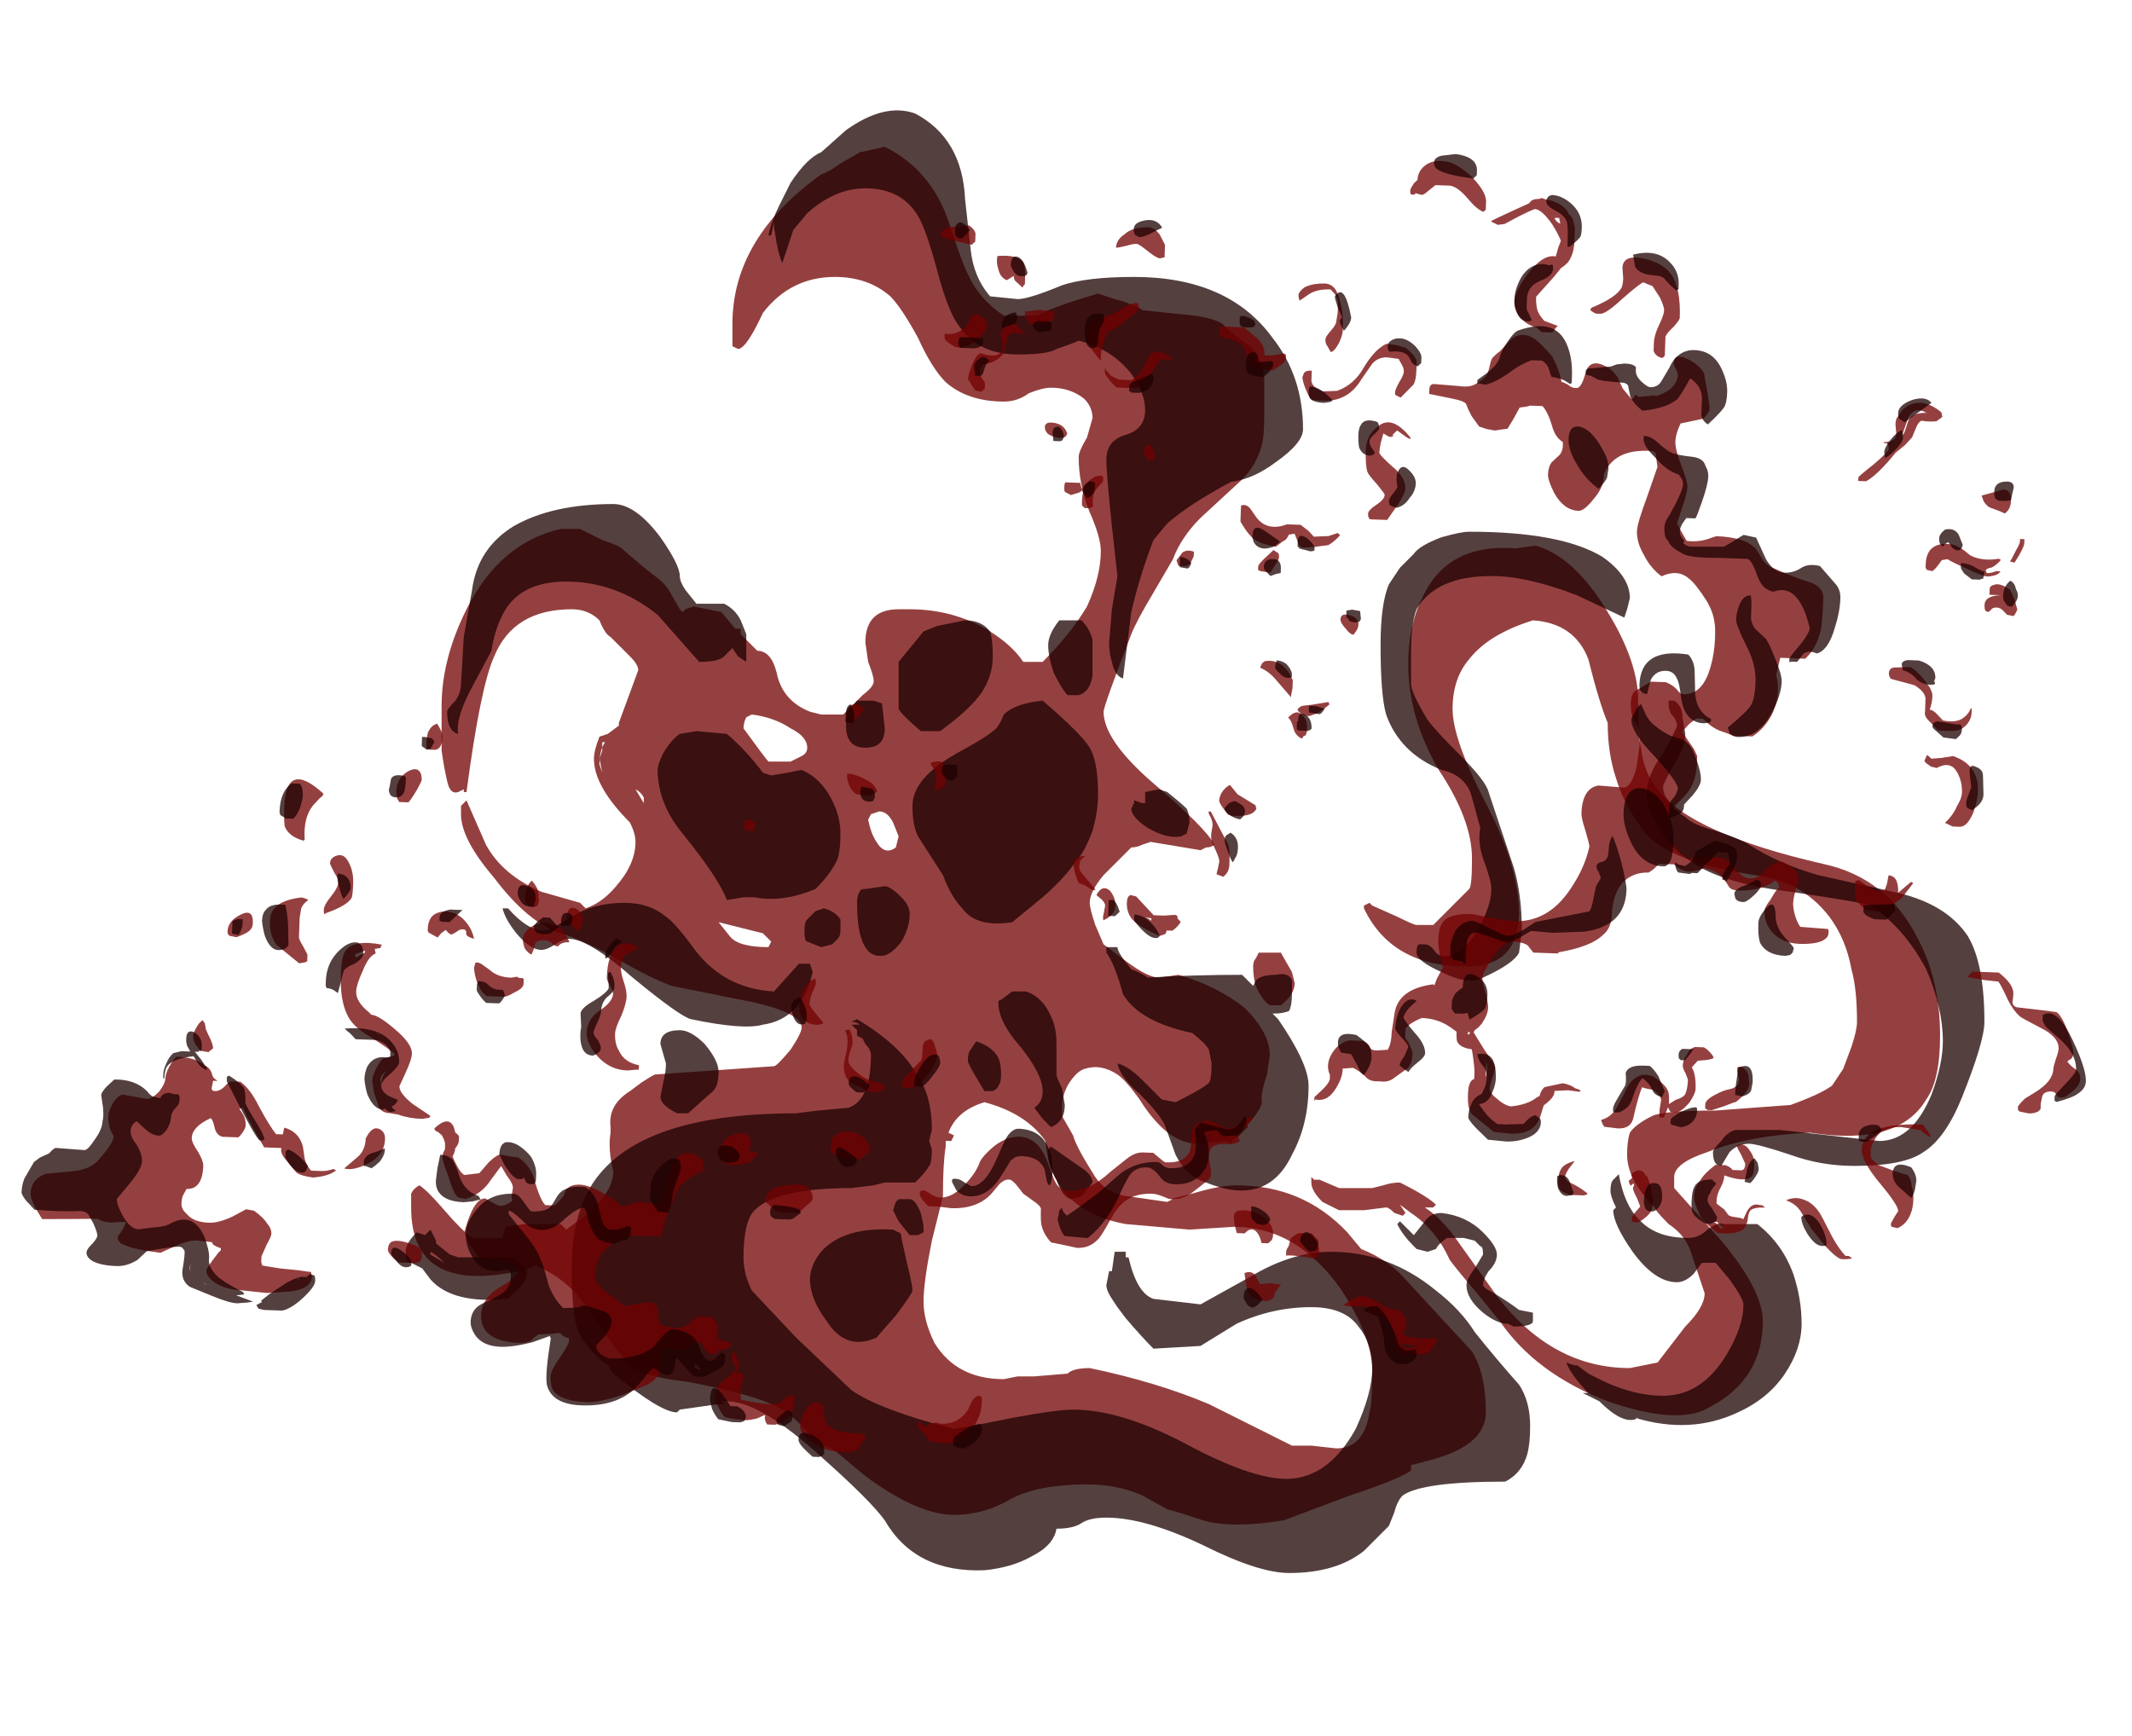 <?xml version="1.0" encoding="UTF-8" standalone="no"?>
<svg xmlns:ffdec="https://www.free-decompiler.com/flash" xmlns:xlink="http://www.w3.org/1999/xlink" ffdec:objectType="frame" height="219.45px" width="269.4px" xmlns="http://www.w3.org/2000/svg">
  <g transform="matrix(1.0, 0.0, 0.0, 1.0, 111.05, 157.15)">
    <use ffdec:characterId="709" height="24.85" transform="matrix(7.0, 0.0, 0.0, -7.0, -59.1, 35.35)" width="27.6" xlink:href="#shape0"/>
    <use ffdec:characterId="710" height="26.4" transform="matrix(7.0, 0.0, 0.0, -7.0, -59.8, 41.65)" width="28.5" xlink:href="#shape1"/>
    <use ffdec:characterId="697" height="57.7" transform="matrix(2.87, 0.102, -0.102, 2.87, -102.329, -142.906)" width="89.95" xlink:href="#shape2"/>
    <use ffdec:characterId="698" height="58.3" transform="matrix(2.87, 0.102, -0.102, 2.87, -103.441, -143.951)" width="90.6" xlink:href="#shape3"/>
  </g>
  <defs>
    <g id="shape0" transform="matrix(1.0, 0.0, 0.0, 1.0, 11.05, 11.9)">
      <path d="M7.0 -10.85 Q7.65 -10.7 7.9 -10.55 8.35 -10.3 8.35 -9.9 8.35 -9.2 8.1 -8.8 L6.9 -7.5 Q6.6 -7.15 6.1 -6.95 L5.85 -6.65 Q5.05 -5.8 3.85 -5.8 3.55 -5.8 3.05 -5.95 L2.65 -6.05 2.7 -6.05 2.6 -6.1 1.9 -6.0 Q1.5 -5.95 1.3 -5.65 0.95 -5.1 0.9 -4.9 L0.7 -4.55 0.7 -4.35 Q0.7 -4.2 0.8 -4.0 0.95 -3.75 1.1 -3.7 1.4 -3.6 1.7 -3.8 1.85 -3.9 2.1 -4.25 2.6 -5.05 3.15 -5.05 L3.65 -5.0 3.75 -5.05 3.8 -4.95 3.85 -4.95 4.05 -4.75 4.05 -4.7 4.1 -4.65 Q4.35 -4.35 4.3 -4.25 4.3 -4.1 4.4 -3.8 L4.45 -3.45 Q4.45 -3.05 4.0 -2.6 3.5 -2.2 2.8 -2.0 L2.45 -2.05 Q2.25 -2.05 1.85 -1.75 L1.45 -1.45 1.3 -1.1 Q1.2 -0.8 1.2 -0.7 1.2 -0.5 1.45 -0.2 1.6 -0.05 1.95 0.3 2.05 0.3 2.15 0.35 L2.3 0.4 3.2 0.25 3.3 0.3 Q3.4 0.3 3.45 0.35 3.3 0.65 2.3 1.5 1.45 2.25 1.45 2.75 1.45 2.85 1.95 4.15 2.05 4.4 2.35 4.9 L2.7 5.5 Q2.85 5.9 3.2 6.25 L3.85 6.85 Q4.2 7.15 4.3 7.55 4.35 7.7 4.35 8.1 L4.35 8.8 Q4.3 9.25 3.95 9.45 3.8 9.55 3.6 9.75 3.45 9.85 3.1 9.9 L2.15 10.0 Q2.1 10.05 1.95 10.1 1.85 10.15 1.65 10.2 L1.35 10.3 Q0.5 10.05 0.25 9.9 L-0.35 9.9 Q-0.8 10.2 -1.0 10.65 -1.1 10.85 -1.3 11.45 -1.6 12.5 -2.5 12.95 L-2.95 12.85 -3.3 12.65 Q-3.5 12.5 -3.65 12.45 -5.25 11.3 -5.25 9.75 L-5.25 9.35 -5.15 9.3 Q-5.0 9.3 -4.7 9.95 -4.2 10.6 -3.4 10.6 -2.8 10.6 -2.4 10.25 -2.2 10.05 -1.9 9.5 -1.65 8.95 -1.4 8.7 -1.0 8.35 -0.35 8.35 -0.1 8.35 0.1 8.5 0.35 8.6 0.5 8.6 0.85 8.6 1.1 8.4 1.25 8.25 1.25 8.05 L1.15 7.7 Q1.0 7.45 1.0 7.35 1.0 6.85 1.2 6.35 1.4 5.9 1.4 5.65 1.4 5.2 1.15 4.65 0.85 4.15 0.35 3.65 L0.0 3.65 Q-0.2 3.95 -0.6 4.2 -1.25 4.6 -2.05 4.6 L-2.25 4.6 Q-2.85 4.6 -2.85 4.0 L-2.8 3.65 Q-2.7 3.4 -2.7 3.3 -2.7 3.2 -2.9 3.05 L-3.25 2.7 -3.65 2.7 -3.85 2.75 Q-4.35 2.95 -4.45 3.45 -4.55 3.85 -4.8 3.85 L-5.1 4.15 -5.1 4.25 -5.2 4.25 -5.45 4.55 -5.95 4.65 -6.1 4.6 -6.15 4.55 -6.2 4.6 -6.4 4.95 Q-6.5 5.1 -6.65 5.2 -6.85 5.35 -7.25 5.7 -7.3 5.75 -7.6 5.85 L-8.0 6.05 -8.35 6.05 Q-9.45 5.8 -10.05 4.6 -10.5 3.7 -10.5 2.85 L-10.5 2.05 Q-10.45 1.7 -10.4 1.5 -10.35 1.25 -10.2 1.3 L-10.1 1.35 -10.1 1.3 -10.05 1.3 Q-9.8 3.2 -9.55 3.75 -9.2 4.6 -8.15 4.6 -7.85 4.6 -7.65 4.4 -7.55 4.15 -7.45 4.1 L-7.1 3.75 Q-6.95 3.6 -6.95 3.5 L-7.3 2.55 -7.3 2.5 -7.5 2.35 -7.65 2.3 Q-7.75 2.05 -7.75 1.9 -7.75 1.4 -7.1 0.75 -7.0 0.55 -7.0 0.4 -7.0 0.0 -7.35 -0.4 -7.6 -0.7 -7.9 -0.8 L-8.0 -0.7 -8.7 -0.5 Q-9.4 -0.2 -9.7 0.35 L-10.05 1.15 -10.15 1.05 -10.15 0.9 Q-10.15 0.45 -9.55 -0.25 -8.95 -1.05 -8.35 -1.25 -8.0 -1.35 -7.35 -1.7 -6.75 -2.05 -6.35 -2.2 L-4.85 -2.5 Q-4.0 -2.7 -4.0 -2.95 -4.0 -3.05 -4.2 -3.35 -4.45 -3.65 -4.5 -3.65 L-6.65 -3.8 Q-6.75 -3.85 -6.9 -3.95 L-7.1 -4.1 Q-7.5 -4.35 -7.45 -4.75 L-7.45 -4.85 Q-7.5 -5.15 -7.4 -5.55 -7.4 -5.9 -7.85 -6.3 L-8.25 -6.6 Q-8.3 -6.55 -8.35 -6.5 L-9.0 -6.5 -9.35 -6.55 -9.4 -6.75 -9.95 -6.75 Q-10.15 -6.6 -10.45 -6.25 -10.75 -5.9 -10.9 -5.8 -11.0 -5.85 -11.05 -5.95 L-11.05 -6.2 Q-11.05 -7.85 -8.9 -7.3 L-8.8 -7.25 Q-8.2 -7.5 -7.85 -8.05 -7.3 -8.85 -7.1 -9.05 -6.9 -9.25 -6.05 -9.35 -5.0 -9.55 -4.55 -9.75 -4.25 -9.85 -3.85 -10.3 -3.65 -10.5 -3.45 -10.55 L-2.85 -11.05 Q-1.9 -11.75 -1.25 -11.75 -0.7 -11.75 -0.2 -11.45 0.3 -11.2 1.15 -11.2 1.7 -11.2 2.15 -11.4 L2.6 -11.65 Q2.8 -11.7 3.25 -11.85 3.75 -12.0 4.7 -11.85 L5.9 -11.4 Q6.8 -11.1 7.0 -10.95 7.0 -10.9 7.0 -10.85 M6.25 -9.9 Q6.15 -10.55 5.65 -10.55 L5.2 -10.5 4.85 -10.5 3.35 -9.75 Q2.4 -9.35 1.2 -9.1 0.9 -9.1 0.8 -9.2 L0.2 -9.25 -0.1 -9.25 -0.35 -9.3 Q-1.2 -9.3 -1.6 -8.65 -1.8 -8.25 -1.8 -7.9 -1.8 -7.55 -1.65 -6.8 L-1.45 -6.0 Q-1.45 -5.4 -1.4 -5.1 L-1.4 -5.0 -1.3 -5.0 -1.25 -4.9 -1.35 -4.85 Q-1.2 -4.45 -0.7 -4.3 0.05 -4.5 0.4 -5.0 0.5 -6.25 1.85 -6.5 L3.0 -6.6 3.8 -6.55 Q4.95 -6.55 5.75 -7.7 6.3 -8.55 6.3 -9.15 6.3 -9.75 6.25 -9.9 M8.6 -8.25 Q9.25 -9.2 10.55 -9.7 11.85 -10.15 12.4 -9.8 13.35 -9.3 13.35 -8.25 13.35 -7.7 12.6 -6.8 L11.75 -5.85 11.75 -5.65 Q11.75 -5.4 12.35 -5.2 13.1 -4.9 14.2 -4.85 15.8 -5.1 16.3 -4.25 16.55 -3.9 16.55 -3.1 16.55 -2.1 16.15 -1.35 15.6 -0.25 14.45 0.0 12.05 0.55 11.45 1.35 11.2 1.65 11.15 2.1 11.1 2.25 11.1 2.95 11.1 3.65 10.55 4.55 9.95 5.55 9.25 5.75 L8.9 5.7 Q7.65 5.8 7.2 4.8 6.95 4.3 6.95 3.6 6.95 2.65 7.5 1.7 8.1 0.8 8.1 0.1 8.1 -0.4 8.05 -0.45 L7.4 -1.1 7.1 -1.1 Q7.05 -1.1 6.75 -0.95 L6.3 -0.75 6.25 -0.7 6.15 -0.75 6.15 -0.8 Q6.65 -1.85 8.0 -1.85 8.65 -1.85 8.85 -1.4 8.95 -1.15 8.95 -0.9 8.95 -0.05 8.35 1.1 7.75 2.25 7.75 2.8 7.75 3.35 8.05 3.7 8.4 4.15 9.2 4.4 9.95 4.35 10.2 3.7 10.4 2.9 10.55 2.55 10.55 2.0 10.7 1.55 10.85 1.05 11.2 0.6 11.6 0.05 13.2 -0.2 14.05 -0.3 14.55 -0.95 14.85 -1.35 14.95 -1.9 15.05 -2.25 15.05 -2.85 15.05 -3.0 14.95 -3.3 L14.8 -3.7 14.6 -4.0 Q14.4 -4.15 13.85 -4.35 L12.5 -4.45 Q11.55 -4.45 11.35 -4.55 11.05 -4.7 10.95 -4.85 10.9 -5.0 10.9 -5.25 10.9 -5.7 11.4 -6.2 11.4 -6.25 11.65 -6.5 11.95 -6.7 12.05 -7.0 L12.3 -7.75 Q12.3 -8.0 11.95 -8.35 L11.45 -9.0 10.95 -9.1 Q9.55 -9.1 8.55 -7.8 L7.8 -6.75 Q7.55 -6.4 7.25 -6.2 L7.4 -6.2 7.45 -6.15 Q7.3 -6.0 6.8 -5.75 6.65 -5.75 6.5 -5.8 L6.3 -5.85 5.7 -5.85 5.35 -5.7 5.25 -5.7 5.2 -5.65 5.2 -5.75 Q5.2 -5.9 5.4 -6.1 L5.7 -6.25 6.15 -6.25 6.55 -6.2 Q6.6 -6.2 6.7 -6.3 L6.85 -6.35 6.9 -6.3 6.8 -6.15 7.0 -6.3 Q7.45 -6.6 7.7 -7.15 7.85 -7.35 8.15 -7.7 L8.6 -8.25 M3.5 -6.2 L3.5 -6.2 M4.65 -2.55 Q4.9 -2.35 4.9 -2.15 L4.85 -1.95 4.65 -1.6 4.25 -1.6 4.2 -1.7 Q4.15 -1.75 4.15 -1.85 4.15 -2.05 4.2 -2.2 4.3 -2.45 4.45 -2.55 L4.65 -2.55 M6.85 -1.25 L6.85 -1.25 M-6.35 -2.85 L-6.35 -2.85 M-4.55 -1.4 L-4.6 -1.5 Q-5.15 -1.5 -5.3 -1.3 L-5.5 -1.05 -4.7 -1.25 -4.55 -1.4 M-2.25 0.5 L-2.3 0.3 Q-2.5 0.15 -2.65 0.4 -2.75 0.55 -2.8 0.8 L-2.75 0.9 -2.6 0.95 Q-2.45 0.95 -2.35 0.75 L-2.25 0.5 M-5.0 2.65 L-4.9 2.7 Q-4.5 2.65 -4.2 2.45 -3.9 2.3 -3.9 2.1 -3.9 2.0 -4.0 1.95 L-4.2 1.85 -4.6 1.85 Q-4.65 1.9 -5.05 2.45 -5.05 2.55 -5.0 2.65 M-6.85 1.1 L-7.0 1.35 Q-6.9 1.3 -6.85 1.2 L-6.85 1.1 M-7.55 2.2 Q-7.65 2.05 -7.65 1.8 L-7.6 1.65 -7.65 1.9 -7.6 2.05 -7.6 2.2 -7.55 2.2" fill="#720000" fill-opacity="0.749" fill-rule="evenodd" stroke="none"/>
    </g>
    <g id="shape1" transform="matrix(1.0, 0.0, 0.0, 1.0, 11.15, 12.8)">
      <path d="M9.1 -10.65 Q9.15 -10.45 9.15 -10.15 9.15 -9.7 8.95 -9.4 8.55 -8.95 8.15 -8.45 7.9 -8.05 7.45 -7.7 6.6 -7.0 5.55 -7.0 4.85 -7.0 4.1 -7.45 L3.2 -7.95 2.35 -7.85 Q2.05 -7.75 1.9 -7.1 L1.85 -7.1 1.85 -7.0 1.65 -7.0 1.6 -7.35 1.55 -7.35 1.5 -7.6 Q1.5 -7.7 1.6 -7.85 L1.7 -8.0 1.85 -8.2 Q2.15 -8.55 2.35 -8.75 L3.2 -8.7 3.85 -8.3 Q4.5 -8.0 5.2 -8.0 5.8 -8.0 6.05 -8.35 6.3 -8.65 6.3 -9.1 6.3 -9.55 6.0 -10.2 5.5 -11.1 4.75 -11.1 4.1 -11.1 2.9 -10.45 1.75 -9.85 0.9 -9.85 0.6 -9.85 -0.2 -10.0 L-0.7 -10.1 -1.25 -10.2 Q-2.6 -9.85 -3.1 -9.5 L-4.1 -8.55 -4.9 -7.7 Q-5.05 -7.4 -5.05 -7.1 -5.05 -6.45 -4.85 -6.25 -4.45 -5.85 -3.1 -5.85 L-2.7 -5.8 -2.5 -5.75 -1.95 -5.75 Q-1.75 -5.55 -1.7 -5.45 -1.65 -5.4 -1.65 -5.15 L-1.7 -5.0 -1.65 -4.8 Q-1.65 -4.15 -1.95 -3.75 -2.25 -3.25 -3.0 -2.8 L-3.1 -2.85 Q-3.0 -2.85 -2.95 -2.9 L-3.1 -2.9 -3.0 -3.0 -3.0 -3.05 Q-3.0 -3.25 -3.0 -3.1 L-2.9 -3.15 -2.85 -3.25 Q-2.75 -3.35 -2.75 -3.45 -2.75 -4.25 -3.15 -4.4 L-3.7 -4.45 -4.1 -4.5 Q-6.75 -4.5 -7.65 -5.6 -8.15 -6.2 -8.15 -7.3 -8.15 -8.1 -8.05 -8.4 -7.9 -8.75 -7.5 -9.05 L-7.4 -9.2 Q-6.55 -9.9 -6.25 -9.9 L-6.2 -9.85 -5.5 -9.75 -5.4 -9.75 -5.45 -9.7 -5.35 -9.7 Q-4.75 -9.7 -3.65 -10.7 -2.75 -11.5 -2.5 -11.85 -1.95 -12.8 -0.7 -12.75 -0.2 -12.7 0.15 -12.5 0.55 -12.3 0.6 -12.0 0.9 -12.0 1.05 -11.9 1.2 -11.8 1.5 -11.8 2.2 -11.8 3.25 -12.3 4.25 -12.8 4.8 -12.8 5.65 -12.8 6.15 -12.4 L6.6 -11.95 6.7 -11.7 Q6.75 -11.5 6.85 -11.4 7.2 -11.15 8.7 -11.15 9.0 -11.0 9.1 -10.65 M8.3 -8.1 Q8.55 -8.3 8.75 -8.3 L8.85 -8.35 Q9.2 -8.35 9.2 -8.25 L9.2 -8.1 8.95 -8.05 Q8.75 -7.9 8.5 -7.75 8.3 -7.65 8.3 -7.6 8.3 -7.5 8.4 -7.35 8.55 -7.2 8.55 -7.05 8.55 -6.9 8.3 -6.65 8.0 -6.35 7.55 -6.3 7.35 -6.3 7.25 -6.45 L7.05 -6.7 6.8 -6.45 6.75 -6.5 Q6.85 -6.7 7.05 -6.9 L7.1 -6.95 7.3 -7.0 7.45 -6.95 Q7.5 -6.85 7.65 -6.75 L7.95 -6.75 8.15 -6.8 8.25 -6.9 Q8.3 -6.9 8.3 -7.05 L8.15 -7.3 Q8.0 -7.5 8.0 -7.6 8.0 -7.85 8.3 -8.1 M11.05 -10.0 Q12.05 -10.3 12.9 -9.9 13.45 -9.65 13.75 -9.2 14.05 -8.75 14.05 -8.3 14.05 -7.85 13.9 -7.4 13.7 -6.85 13.25 -6.5 L12.65 -6.5 Q12.55 -6.45 12.35 -6.6 12.2 -6.75 12.0 -6.75 11.4 -6.75 11.1 -6.4 10.85 -6.15 10.75 -5.6 L10.65 -5.7 Q10.6 -5.75 10.6 -5.9 10.6 -6.0 10.7 -6.2 L10.65 -6.25 Q10.65 -6.5 11.0 -7.0 11.4 -7.55 11.8 -7.55 11.95 -7.55 12.1 -7.4 L12.25 -7.2 12.5 -7.2 12.75 -7.5 Q13.0 -7.85 13.0 -7.95 13.0 -8.35 12.7 -8.85 12.25 -9.6 11.55 -9.6 11.05 -9.6 10.5 -9.35 L10.2 -9.2 10.0 -9.05 9.95 -9.05 9.8 -9.0 Q9.9 -9.25 10.25 -9.6 L10.2 -9.55 10.1 -9.55 10.4 -9.7 Q10.85 -10.15 11.1 -10.0 L11.05 -10.0 M5.15 -4.0 Q5.15 -3.6 4.6 -2.8 L4.5 -2.7 Q4.7 -2.7 4.8 -2.65 4.85 -2.55 4.85 -2.35 L4.85 -2.1 Q4.8 -1.95 4.55 -2.0 4.3 -2.0 4.2 -2.1 L4.15 -2.2 3.95 -2.0 Q3.05 -2.0 2.25 -2.05 2.1 -1.95 1.95 -1.9 1.7 -1.6 1.7 -1.5 L1.5 -1.5 1.5 -1.6 Q1.65 -1.8 1.8 -2.35 2.1 -2.85 3.05 -3.05 3.3 -3.25 3.35 -3.35 L3.4 -3.6 Q3.4 -3.9 3.35 -3.95 3.25 -4.05 2.75 -4.3 L2.5 -4.25 2.15 -3.9 Q1.9 -3.65 1.7 -3.6 1.75 -3.85 2.1 -4.15 2.45 -4.5 2.55 -4.7 L2.75 -5.25 Q2.95 -5.65 3.3 -5.75 4.4 -6.2 4.85 -5.25 5.15 -4.7 5.15 -4.0 M1.05 -6.0 L1.25 -5.75 Q1.25 -5.6 1.0 -5.45 L0.5 -5.1 0.45 -5.15 0.45 -5.25 Q0.45 -5.45 0.6 -5.7 0.7 -6.0 0.85 -6.05 L1.05 -6.0 M0.5 -4.75 Q0.75 -4.65 0.75 -4.35 L0.7 -4.05 Q0.6 -3.85 0.6 -3.8 L0.6 -3.25 Q0.6 -2.95 0.5 -2.75 0.35 -2.4 0.05 -2.3 L-0.2 -2.3 -0.4 -2.45 Q-0.45 -2.45 -0.45 -2.5 -0.45 -2.85 -0.05 -3.3 0.35 -3.8 0.35 -4.1 0.35 -4.3 0.2 -4.4 L0.35 -4.6 0.5 -4.75 M8.3 -2.05 Q8.85 -1.8 8.95 -1.6 L9.0 -1.2 Q9.0 -0.55 8.85 -0.05 L8.4 1.3 Q8.35 1.5 7.9 1.95 7.45 2.4 7.3 2.6 7.0 3.1 7.0 3.25 L7.0 3.8 Q7.0 4.35 7.1 4.6 7.45 5.2 8.45 5.2 9.1 5.2 10.0 4.85 L10.85 4.45 10.9 4.6 10.95 4.8 Q10.95 5.2 10.45 5.55 9.7 6.0 8.05 6.0 7.9 6.0 7.55 5.9 7.15 5.75 7.05 5.6 L6.8 5.35 6.6 5.05 Q6.45 4.7 6.45 3.95 6.45 3.05 6.55 2.7 6.8 2.0 7.55 1.7 8.0 1.6 8.1 1.2 L8.25 0.65 Q8.2 0.4 8.3 0.1 8.45 -0.3 8.45 -0.45 8.45 -0.75 8.2 -1.2 7.95 -1.6 7.7 -1.65 7.55 -1.7 7.45 -1.6 7.35 -1.45 7.25 -1.45 L7.15 -1.45 Q7.1 -1.45 7.1 -1.6 7.1 -1.75 7.55 -1.95 8.05 -2.2 8.3 -2.05 M16.95 -4.2 Q17.35 -3.2 17.35 -2.85 17.35 -1.8 17.05 -1.3 16.65 -0.7 15.7 -0.5 L14.35 -0.2 Q13.65 0.0 13.1 0.35 12.95 0.45 12.5 0.6 12.1 0.7 11.95 0.85 11.7 1.0 11.65 1.15 11.55 1.25 11.55 1.4 11.55 1.45 11.75 1.8 11.95 2.1 11.95 2.35 L11.9 2.65 Q11.9 2.85 11.75 2.95 L11.65 2.95 Q11.65 3.05 11.65 2.85 11.65 2.8 11.7 2.7 11.8 2.6 11.8 2.5 11.8 2.45 11.55 2.0 11.25 1.6 11.25 1.25 11.25 1.0 11.45 0.7 11.65 0.3 12.05 0.05 12.6 -0.35 13.85 -0.5 15.2 -0.7 15.3 -0.75 15.9 -1.15 16.3 -1.9 16.6 -2.6 16.6 -3.2 16.6 -3.6 16.4 -4.15 16.05 -5.0 15.45 -5.0 L13.65 -4.8 12.85 -4.8 Q12.7 -4.85 12.6 -5.0 12.45 -5.15 12.45 -5.2 12.45 -5.45 12.6 -5.45 L12.75 -5.2 Q12.9 -5.05 13.1 -5.05 13.25 -5.05 13.85 -5.25 14.4 -5.45 15.0 -5.45 15.9 -5.45 16.25 -5.2 16.65 -4.95 16.95 -4.2 M2.95 1.0 Q2.85 1.1 2.6 1.3 L2.45 1.35 2.2 1.3 Q2.2 1.25 2.2 1.15 L2.2 1.1 2.15 1.1 2.0 1.15 2.0 1.1 1.95 1.0 Q1.95 0.85 2.25 0.65 2.6 0.45 2.85 0.5 L2.95 0.55 3.0 0.75 Q3.0 0.9 2.95 1.0 M1.35 1.25 Q1.35 1.85 1.2 2.1 1.05 2.35 0.35 2.95 -0.15 2.9 -0.35 2.7 -0.45 2.45 -0.55 2.4 -0.65 2.3 -1.2 2.0 -2.0 1.55 -2.0 1.05 -2.0 0.7 -1.9 0.5 L-1.45 -0.2 Q-1.3 -0.6 -1.1 -0.8 -0.85 -1.15 -0.2 -1.05 L0.35 -0.6 Q0.75 -0.25 0.95 0.05 1.1 0.2 1.25 0.6 1.35 0.95 1.35 1.25 M0.8 3.05 L1.0 3.05 Q1.2 3.1 1.25 3.4 L1.25 4.05 Q1.2 4.25 1.05 4.4 L0.65 4.4 Q0.45 4.15 0.45 3.95 0.45 3.75 0.55 3.45 0.7 3.15 0.8 3.05 M1.6 3.65 Q1.65 3.4 1.8 3.35 L1.95 4.55 Q2.1 5.2 2.35 5.85 L2.6 6.15 Q3.0 6.5 3.75 6.9 4.15 6.95 4.55 7.25 5.05 7.6 5.05 7.85 5.05 8.8 4.5 9.5 3.7 10.6 2.0 10.6 1.15 10.6 0.7 10.45 0.1 10.2 -0.1 10.2 L-0.6 10.25 Q-0.9 10.6 -0.95 11.1 L-1.05 12.0 Q-1.1 13.1 -1.95 13.55 -2.5 13.75 -3.2 13.25 L-3.65 12.85 Q-3.9 12.75 -4.2 12.3 L-4.4 11.9 Q-4.55 11.6 -4.6 11.35 L-4.55 11.35 -4.5 11.6 -4.5 11.5 -4.45 11.2 Q-4.4 10.95 -4.35 10.85 L-4.15 11.45 -3.9 11.75 Q-3.4 12.2 -2.85 12.2 -2.2 12.2 -1.9 11.7 -1.75 11.45 -1.55 10.7 -1.35 9.95 -1.15 9.7 -0.8 9.2 -0.1 9.2 0.45 9.2 0.6 9.3 0.9 9.4 1.0 9.45 1.6 9.3 1.95 8.85 2.2 8.5 2.2 8.2 2.2 7.85 1.85 7.75 1.5 7.65 1.5 7.3 1.5 7.05 1.6 6.1 L1.7 5.2 1.6 4.6 1.55 4.0 Q1.55 3.8 1.6 3.65 M-4.4 -8.55 L-4.4 -8.55 M-3.55 -8.25 Q-3.2 -8.8 -2.65 -8.55 L-2.3 -8.15 Q-2.0 -7.75 -2.0 -7.7 -2.0 -7.6 -2.1 -7.2 L-2.2 -6.75 Q-2.2 -6.65 -2.25 -6.65 L-2.35 -6.6 Q-3.25 -6.55 -3.65 -7.0 -3.85 -7.25 -3.85 -7.5 -3.85 -7.85 -3.55 -8.25 M-10.85 -7.3 L-10.7 -7.5 Q-10.3 -7.95 -9.3 -7.85 L-9.25 -7.8 Q-8.95 -7.55 -8.95 -7.35 L-9.2 -7.1 -10.2 -7.1 -10.35 -7.05 -10.6 -6.85 -10.6 -6.8 -10.7 -6.6 -10.8 -6.7 -10.95 -6.65 Q-11.15 -6.85 -11.15 -7.0 -11.15 -7.2 -11.05 -7.2 L-10.85 -7.3 M-6.05 -4.5 L-5.6 -4.1 Q-5.5 -4.0 -5.5 -3.75 -5.5 -3.55 -5.75 -3.25 -6.0 -3.0 -6.2 -3.0 -6.55 -3.0 -6.55 -3.25 L-6.45 -3.6 Q-6.45 -3.75 -6.5 -3.95 L-6.55 -4.2 Q-6.55 -4.35 -6.25 -4.5 L-6.05 -4.5 M-10.7 -7.0 Q-10.6 -7.05 -10.45 -7.2 L-10.7 -7.05 -10.7 -7.0 M-8.7 -1.55 Q-8.6 -1.55 -8.45 -1.45 -8.3 -1.35 -8.2 -1.35 -7.85 -1.35 -7.05 -2.05 -6.2 -2.75 -6.0 -2.8 -5.05 -3.0 -4.7 -2.9 -4.0 -2.8 -3.8 -1.95 L-3.85 -1.8 -4.05 -1.8 -4.5 -2.3 Q-5.45 -2.25 -6.0 -1.45 -6.3 -1.05 -6.45 -0.95 -6.75 -0.7 -7.2 -0.7 -7.75 -0.7 -8.15 -0.95 -8.55 -1.2 -8.65 -1.2 -8.95 -1.2 -9.3 -0.8 L-9.4 -0.8 Q-9.35 -1.0 -9.15 -1.25 -8.9 -1.55 -8.7 -1.55 M-1.85 -6.3 Q-1.95 -6.05 -2.05 -6.05 L-2.25 -6.05 -2.3 -6.1 -2.35 -6.25 -2.25 -6.45 -2.05 -6.7 -1.9 -6.7 -1.8 -6.65 -1.8 -6.55 Q-1.8 -6.5 -1.85 -6.3 M-0.7 -4.1 L-0.55 -4.1 Q-0.45 -4.05 -0.45 -4.0 -0.4 -3.95 -0.4 -3.8 -0.4 -3.6 -0.45 -3.5 -0.55 -3.3 -0.85 -3.2 L-0.95 -3.35 Q-1.0 -3.4 -1.0 -3.55 -1.0 -3.6 -0.85 -3.85 L-0.7 -4.1 M-5.05 -0.6 L-4.85 -0.6 Q-4.35 -0.7 -3.75 -0.45 -3.45 -0.15 -3.35 0.1 -3.3 0.25 -3.3 0.55 -3.3 0.85 -3.45 1.15 -3.65 1.55 -4.0 1.7 L-4.25 1.65 -4.55 1.6 -4.7 1.65 Q-5.0 2.05 -5.35 2.35 L-5.9 2.4 -6.2 2.35 Q-6.35 2.25 -6.5 2.0 -6.6 1.8 -6.6 1.7 -6.6 1.1 -6.15 0.55 -5.5 -0.25 -5.35 -0.65 L-5.05 -0.6 M-3.35 -1.35 Q-3.3 -1.3 -3.3 -1.2 -3.3 -1.05 -3.3 -1.0 -3.4 -0.85 -3.6 -0.8 L-3.75 -0.85 -3.9 -1.0 Q-3.95 -1.05 -3.95 -1.2 -3.95 -1.4 -3.9 -1.4 L-3.65 -1.5 -3.45 -1.45 -3.35 -1.35 M-3.0 -0.7 Q-3.0 -1.75 -2.5 -1.65 -2.35 -1.6 -2.2 -1.4 -2.05 -1.15 -2.05 -0.9 -2.05 -0.75 -2.2 -0.6 -2.4 -0.4 -2.5 -0.4 L-2.85 -0.45 Q-2.95 -0.45 -2.95 -0.5 -3.0 -0.55 -3.0 -0.7 M-1.5 2.4 Q-0.95 2.8 -0.75 3.1 -0.55 3.4 -0.55 3.75 -0.55 4.05 -0.6 4.2 -0.75 4.4 -1.05 4.4 L-1.55 4.3 -1.8 4.2 -2.25 3.65 Q-2.25 3.6 -2.25 3.25 L-2.25 2.8 Q-2.2 2.7 -1.85 2.4 L-1.5 2.4 M-2.5 2.45 L-2.55 2.9 -2.7 2.95 -3.0 2.95 Q-3.2 2.7 -3.2 2.5 -3.2 2.1 -2.85 2.1 -2.5 2.1 -2.5 2.45 M-5.0 4.15 L-5.1 4.4 Q-5.2 4.6 -5.4 4.7 L-5.9 4.7 -6.1 4.95 Q-6.2 5.1 -6.2 5.2 -6.2 5.4 -6.55 5.9 -7.0 6.5 -7.4 6.5 -8.5 6.5 -9.2 6.1 -9.85 5.7 -9.95 4.95 L-10.1 4.1 -10.15 3.25 Q-10.15 3.1 -10.25 2.95 -10.4 2.8 -10.4 2.75 -10.4 2.4 -10.2 2.35 -10.25 2.6 -10.0 3.1 L-9.6 3.85 Q-9.55 4.2 -9.4 4.5 -9.1 5.1 -8.25 5.1 -7.35 5.1 -6.6 4.5 L-5.85 3.65 Q-5.5 3.65 -5.4 3.75 L-5.25 3.9 -5.15 3.75 -5.0 3.65 -5.0 4.15" fill="#1c0000" fill-opacity="0.749" fill-rule="evenodd" stroke="none"/>
    </g>
    <g id="shape2" transform="matrix(1.0, 0.0, 0.0, 1.0, 29.0, 48.2)">
      <path d="M37.05 -46.2 L37.1 -46.1 Q37.3 -45.95 37.35 -45.65 L37.4 -45.5 37.4 -44.95 Q37.4 -44.45 37.25 -44.15 37.15 -43.9 36.85 -43.7 L36.55 -43.3 35.8 -42.4 Q35.8 -42.0 35.9 -41.75 36.0 -41.55 36.2 -41.35 L36.8 -41.15 36.7 -41.05 36.65 -40.95 Q36.6 -40.85 36.45 -40.85 L36.1 -40.85 35.85 -41.05 Q35.4 -41.15 35.1 -41.5 34.85 -41.8 34.85 -42.15 34.85 -42.6 35.4 -43.4 36.05 -44.3 36.6 -44.2 L36.7 -44.6 36.8 -44.9 Q36.7 -45.15 36.4 -45.6 35.95 -46.2 35.65 -46.25 L35.6 -46.25 Q35.35 -46.15 34.9 -45.9 L34.3 -45.55 34.0 -45.5 33.9 -45.55 Q33.75 -45.6 33.7 -45.65 33.75 -45.7 34.75 -46.2 L35.35 -46.5 Q35.45 -46.7 35.75 -46.7 L35.9 -46.75 36.05 -46.7 Q36.75 -46.6 37.05 -46.2 M36.5 -45.9 L36.5 -45.85 Q36.6 -45.7 36.75 -45.65 L36.7 -45.85 36.7 -45.9 36.5 -45.9 M40.45 -44.25 Q41.3 -44.1 41.7 -43.6 42.15 -43.0 42.15 -41.7 42.15 -41.6 41.9 -41.3 41.6 -41.0 41.55 -40.85 41.55 -40.75 41.55 -40.55 L41.55 -40.0 41.45 -39.9 Q41.15 -39.95 41.05 -40.2 41.05 -40.3 41.05 -40.55 41.05 -40.9 41.25 -41.35 41.45 -41.8 41.45 -42.0 41.45 -42.15 41.25 -42.55 L40.9 -43.05 Q40.6 -43.15 40.5 -43.2 40.4 -43.2 39.6 -42.45 38.9 -41.75 38.65 -41.75 L38.45 -41.75 38.35 -41.8 Q38.25 -41.85 38.2 -41.9 L38.25 -42.0 Q39.35 -42.5 39.55 -42.95 39.6 -43.1 39.6 -43.35 L39.55 -43.8 Q39.55 -44.4 40.45 -44.25 M26.55 -42.65 Q26.9 -42.6 27.05 -42.25 27.15 -42.05 27.25 -41.65 27.35 -41.35 27.35 -40.6 27.35 -40.4 27.2 -40.05 27.0 -39.65 26.85 -39.65 L26.7 -39.9 Q26.6 -40.0 26.6 -40.2 26.6 -40.3 26.8 -40.55 27.05 -40.85 27.05 -41.0 L27.1 -41.4 27.1 -41.8 Q27.1 -41.95 26.95 -42.2 L26.75 -42.4 Q26.15 -42.4 25.8 -42.15 L25.4 -41.85 25.4 -41.9 Q25.35 -41.95 25.35 -42.1 25.35 -42.25 25.6 -42.45 25.95 -42.65 26.55 -42.65 M33.45 -46.5 L33.45 -46.15 33.35 -46.05 Q33.05 -46.15 32.65 -46.6 32.2 -47.1 31.85 -47.15 L31.2 -47.15 30.85 -46.85 Q30.7 -46.7 30.6 -46.7 L30.4 -46.75 30.35 -46.75 30.35 -46.8 30.3 -46.7 30.15 -46.7 Q30.1 -46.7 30.1 -46.9 30.1 -46.95 30.25 -47.2 L30.4 -47.35 Q30.4 -47.55 30.5 -47.75 30.9 -48.4 31.9 -48.15 32.55 -47.85 33.0 -47.35 33.45 -46.85 33.45 -46.5 M33.95 -39.6 Q34.05 -39.75 34.3 -39.95 L34.6 -40.3 Q35.05 -40.9 35.7 -40.6 36.0 -40.45 36.6 -39.8 36.8 -39.45 36.95 -39.05 L37.05 -38.7 Q37.35 -38.6 37.45 -38.5 L37.6 -38.45 37.75 -38.45 Q37.9 -38.5 38.0 -38.8 L38.15 -39.3 Q38.4 -39.8 39.15 -39.35 39.3 -39.25 39.5 -39.0 L39.75 -38.5 40.15 -38.05 40.25 -38.1 40.25 -38.15 40.35 -38.25 40.45 -38.15 41.2 -38.25 41.2 -38.2 Q41.6 -38.35 41.85 -38.55 42.15 -38.85 42.15 -39.15 42.15 -39.3 42.05 -39.45 41.95 -39.6 41.95 -39.7 41.95 -40.15 42.55 -39.9 43.1 -39.65 43.3 -39.3 43.6 -38.0 43.6 -37.7 43.6 -37.65 43.5 -37.5 L43.35 -37.3 42.35 -37.05 Q42.15 -36.6 42.15 -36.25 42.15 -35.9 42.45 -35.2 42.75 -34.5 42.75 -34.25 42.75 -34.0 42.55 -33.35 L42.35 -32.65 42.55 -32.3 42.8 -31.9 Q43.25 -31.85 43.7 -32.0 43.95 -32.1 44.1 -32.15 45.45 -32.15 45.9 -31.6 L46.2 -31.15 Q46.4 -30.9 46.75 -30.8 47.45 -30.5 48.35 -30.25 48.9 -30.05 48.9 -29.6 48.9 -28.7 48.85 -28.25 48.7 -27.4 48.2 -26.9 L47.1 -26.9 46.95 -26.15 Q47.05 -25.8 47.05 -25.4 47.05 -24.9 46.8 -24.35 46.5 -23.75 46.0 -23.4 L45.15 -23.4 Q44.75 -23.55 44.55 -23.6 44.15 -23.75 43.8 -24.1 L43.5 -24.1 43.2 -23.85 42.9 -23.5 43.15 -23.15 43.45 -22.75 43.6 -22.45 43.6 -22.1 Q43.6 -21.15 43.0 -20.55 42.7 -20.25 42.6 -20.1 42.4 -19.75 42.4 -19.25 42.4 -18.95 42.5 -18.8 L42.9 -18.3 Q43.15 -17.95 43.35 -17.95 L43.5 -17.95 44.0 -18.0 44.2 -18.05 44.9 -18.0 Q45.45 -17.75 45.5 -17.45 45.55 -17.45 45.6 -17.4 45.85 -17.15 46.1 -17.15 46.45 -17.15 46.7 -17.45 47.0 -17.8 47.25 -17.9 L47.45 -17.95 Q48.3 -17.65 48.25 -17.1 48.05 -16.45 48.05 -16.15 48.05 -15.9 48.15 -15.6 48.25 -15.3 48.4 -15.1 L49.6 -15.05 49.65 -15.0 49.65 -14.85 Q49.65 -14.65 49.35 -14.5 49.0 -14.35 48.4 -14.35 47.6 -14.35 47.15 -14.85 46.8 -15.25 46.8 -15.75 46.8 -15.9 47.05 -16.25 47.25 -16.65 47.4 -16.8 47.4 -17.0 47.2 -17.1 47.1 -16.95 46.6 -16.75 46.1 -16.6 45.65 -16.6 45.3 -16.6 45.2 -16.75 45.05 -17.0 44.8 -17.25 44.65 -17.4 44.1 -17.55 L44.0 -17.5 Q43.6 -17.35 43.45 -17.35 43.1 -17.35 42.75 -17.65 L42.1 -17.65 41.85 -17.4 41.65 -17.25 Q40.95 -17.25 40.5 -16.75 40.1 -16.2 40.1 -15.4 40.1 -14.75 39.75 -14.45 39.25 -13.9 37.8 -13.6 L37.8 -13.55 36.7 -13.55 36.45 -13.85 Q36.25 -14.0 35.75 -14.0 35.4 -14.0 34.9 -13.25 34.5 -12.55 34.5 -12.35 34.5 -12.2 34.65 -11.75 34.8 -11.25 34.8 -11.05 34.8 -10.75 34.55 -10.35 34.4 -10.15 34.25 -10.05 L34.2 -9.95 34.7 -9.2 Q35.2 -8.55 35.2 -8.45 35.2 -8.3 35.1 -8.0 35.0 -7.65 35.0 -7.5 35.0 -7.3 35.35 -7.05 35.65 -6.8 35.95 -6.75 36.7 -6.85 37.1 -7.2 L37.2 -7.25 Q37.25 -7.5 37.4 -7.65 L38.2 -7.85 Q38.55 -7.8 38.75 -7.65 38.95 -7.6 39.0 -7.55 L38.95 -7.5 38.45 -7.55 37.85 -7.5 37.85 -7.45 Q37.85 -7.2 37.4 -6.85 L37.25 -6.3 Q37.0 -5.55 36.0 -5.55 L35.25 -5.6 Q34.45 -6.2 34.25 -6.35 34.05 -6.55 34.05 -7.2 34.05 -7.55 34.1 -7.65 34.15 -7.85 34.3 -7.9 L34.3 -8.2 Q34.3 -8.45 34.15 -9.2 33.65 -9.25 33.5 -9.5 33.45 -9.6 33.45 -9.95 L33.15 -10.15 Q32.6 -10.5 31.9 -10.5 31.35 -10.25 31.2 -10.0 L31.2 -9.6 31.35 -9.4 Q31.55 -9.05 31.55 -8.9 31.55 -8.35 31.2 -8.15 L30.75 -7.8 Q30.5 -7.6 30.15 -7.65 29.7 -7.6 29.5 -7.85 29.2 -8.1 28.95 -8.2 L28.5 -8.15 28.5 -8.1 Q28.5 -7.75 28.25 -7.3 27.9 -6.65 27.35 -6.75 27.3 -6.6 27.3 -6.85 L27.6 -7.15 Q27.9 -7.45 27.95 -7.65 L27.95 -7.85 Q27.85 -8.05 27.85 -8.25 27.85 -8.6 28.1 -8.95 28.35 -9.3 28.75 -9.4 L29.35 -9.4 Q29.6 -9.3 29.65 -9.15 29.7 -9.0 29.95 -9.0 L30.45 -9.05 Q30.6 -9.3 30.6 -9.85 L30.7 -10.7 Q30.85 -11.75 32.35 -12.0 L32.4 -11.95 32.5 -12.25 32.75 -12.75 32.6 -13.3 Q32.5 -13.75 32.5 -13.9 32.5 -14.5 32.65 -14.7 32.9 -15.15 33.95 -15.15 L34.85 -15.0 35.8 -14.9 Q37.4 -14.9 38.35 -16.6 38.85 -17.45 39.0 -18.3 39.0 -18.4 38.8 -19.0 38.6 -19.55 38.6 -19.75 38.6 -20.85 39.3 -21.0 L40.4 -20.95 Q40.75 -20.95 40.95 -21.85 41.0 -22.3 41.05 -22.8 41.05 -23.55 40.85 -23.8 40.6 -24.1 40.6 -24.7 40.6 -25.05 40.75 -25.2 L41.45 -25.65 42.1 -25.65 Q42.4 -25.55 42.6 -25.35 42.75 -25.15 42.9 -25.15 43.75 -25.15 44.05 -26.4 44.2 -27.0 44.2 -27.65 44.2 -28.2 44.15 -28.35 44.1 -28.75 43.8 -29.25 43.25 -30.05 42.95 -30.25 42.45 -30.65 41.75 -30.3 41.25 -30.65 40.95 -31.2 40.6 -31.75 40.6 -32.25 40.6 -32.6 41.0 -33.8 L41.4 -35.1 41.3 -35.7 Q41.25 -35.8 41.0 -35.8 39.85 -35.8 39.35 -35.2 39.05 -34.85 39.05 -34.55 39.05 -34.1 38.65 -33.6 38.25 -33.05 38.0 -33.05 37.35 -33.05 36.9 -33.8 36.6 -34.35 36.6 -34.6 36.6 -34.95 36.75 -35.15 L37.0 -35.4 Q37.25 -35.6 37.2 -36.05 36.85 -36.25 36.7 -36.75 36.5 -37.35 36.25 -37.6 L35.7 -37.6 Q35.6 -37.55 35.25 -37.5 L35.0 -37.0 34.75 -36.55 34.45 -36.5 34.2 -36.45 33.85 -36.5 33.5 -36.6 33.15 -37.05 Q33.0 -37.3 32.9 -37.55 32.85 -37.7 32.2 -37.8 L31.3 -37.95 31.25 -37.95 31.25 -38.15 Q31.25 -38.4 31.45 -38.4 L32.55 -38.35 Q33.0 -38.3 33.25 -38.45 33.45 -38.55 33.7 -38.8 33.8 -38.95 33.85 -39.2 33.9 -39.5 33.95 -39.6 M30.65 -39.4 L30.65 -38.95 Q30.65 -38.55 30.55 -38.35 L30.0 -37.75 29.9 -37.8 Q29.75 -37.85 29.75 -37.9 L29.75 -38.0 Q29.75 -38.1 29.9 -38.4 30.1 -38.75 30.1 -38.9 30.1 -39.05 30.0 -39.2 L29.85 -39.45 29.35 -39.5 Q28.95 -39.5 28.7 -39.2 28.6 -39.05 28.25 -38.5 27.7 -37.5 26.65 -37.5 L26.1 -37.5 Q25.95 -37.65 25.8 -38.0 25.65 -38.35 25.65 -38.5 L25.7 -38.65 Q25.75 -38.8 26.05 -38.8 L26.05 -38.35 Q26.1 -38.05 26.55 -37.9 L27.2 -37.95 Q27.95 -38.25 28.35 -39.05 28.8 -39.85 29.3 -40.1 L29.75 -40.05 30.15 -39.95 Q30.55 -39.65 30.65 -39.4 M29.75 -36.05 L29.6 -36.0 Q29.45 -36.05 29.3 -36.15 L29.2 -35.75 Q29.15 -35.45 29.15 -35.3 29.15 -35.2 29.75 -34.7 30.35 -34.25 30.35 -33.75 30.35 -33.55 30.05 -33.05 L29.6 -32.35 28.85 -32.35 28.8 -32.4 Q28.75 -32.45 28.75 -32.6 28.75 -32.75 29.1 -33.0 29.45 -33.25 29.45 -33.45 29.45 -33.5 29.1 -33.9 28.7 -34.3 28.65 -34.45 28.55 -34.75 28.55 -35.4 28.55 -36.05 29.05 -36.45 29.65 -37.0 30.5 -36.0 L30.5 -35.95 Q30.4 -35.95 30.2 -36.1 L29.9 -36.3 29.7 -36.1 29.75 -36.05 M24.25 -39.4 Q24.55 -39.45 24.7 -39.5 L24.85 -39.5 Q24.9 -39.45 24.9 -39.3 24.9 -39.2 24.7 -39.0 L24.35 -38.75 23.6 -38.8 Q23.35 -39.0 23.2 -39.3 L23.05 -39.65 Q22.9 -40.0 22.15 -40.1 L22.0 -40.15 Q21.95 -40.2 21.95 -40.35 L21.95 -40.6 23.0 -40.6 23.65 -40.1 Q23.95 -39.8 23.95 -39.4 L24.25 -39.4 M25.2 -32.0 L25.8 -32.0 26.15 -31.75 26.4 -31.5 27.05 -31.55 27.45 -31.7 27.55 -31.6 Q27.3 -31.3 27.05 -31.15 L26.45 -31.05 26.0 -31.0 Q25.75 -31.0 25.7 -31.25 L25.55 -31.6 25.3 -31.55 Q25.2 -31.3 25.05 -31.25 L24.75 -31.0 Q23.9 -31.1 23.6 -31.45 23.4 -31.65 23.15 -32.05 L23.15 -32.75 Q23.35 -32.85 23.55 -32.65 L23.85 -32.25 Q24.35 -31.65 25.2 -32.0 M24.8 -30.75 Q24.9 -30.75 24.9 -30.55 24.9 -30.4 24.75 -30.2 L24.55 -29.85 24.1 -29.9 24.0 -29.95 24.0 -30.1 Q24.0 -30.2 24.3 -30.5 L24.65 -30.85 24.8 -30.75 M13.2 -43.1 Q13.3 -42.9 13.3 -42.35 L13.3 -42.15 13.25 -42.1 13.2 -42.0 12.85 -42.3 Q12.8 -42.4 12.8 -42.5 L12.5 -42.3 Q12.2 -42.4 12.1 -42.8 12.0 -43.05 12.05 -43.35 12.95 -43.45 13.2 -43.1 M18.7 -44.85 Q18.95 -44.8 19.15 -44.55 L19.4 -44.1 19.4 -43.55 19.2 -43.5 Q19.05 -43.5 18.65 -43.8 18.25 -44.1 18.15 -44.1 18.0 -44.1 17.7 -44.0 17.35 -43.9 17.25 -43.9 17.25 -44.25 17.6 -44.5 17.95 -44.85 18.7 -44.85 M11.05 -44.3 Q11.05 -44.05 11.05 -43.95 L10.9 -43.8 10.15 -43.95 9.55 -44.1 9.5 -44.2 Q9.6 -44.5 9.95 -44.55 L10.75 -44.65 Q11.0 -44.5 11.05 -44.3 M10.3 -39.3 Q9.9 -39.5 9.85 -39.65 L9.85 -39.85 Q10.3 -39.8 10.6 -40.05 10.85 -40.25 10.95 -40.55 11.1 -40.85 11.4 -40.7 11.7 -40.55 11.7 -40.25 11.7 -40.0 11.25 -39.6 10.7 -39.15 10.3 -39.3 M11.1 -38.5 Q11.25 -38.95 11.45 -39.05 12.3 -38.8 12.4 -39.25 12.45 -39.5 12.3 -39.9 12.3 -40.05 12.45 -40.2 12.55 -40.35 12.7 -40.4 L13.0 -40.35 13.3 -40.05 13.4 -40.0 13.2 -39.95 12.9 -40.0 Q12.65 -40.0 12.6 -39.65 12.5 -39.15 12.45 -39.05 12.2 -38.7 11.75 -38.6 11.45 -38.55 11.45 -38.25 11.45 -38.15 11.55 -37.95 11.7 -37.8 11.7 -37.7 L11.7 -37.5 11.55 -37.35 11.3 -37.4 Q11.15 -37.55 11.05 -37.75 10.95 -37.85 10.95 -37.9 10.95 -38.1 11.1 -38.5 M17.85 -40.75 Q17.35 -40.3 17.05 -40.2 16.9 -39.95 16.8 -39.55 16.75 -39.25 16.75 -38.9 16.4 -39.3 16.25 -39.5 16.1 -39.8 16.1 -40.15 16.1 -40.45 16.15 -40.5 L17.0 -40.9 Q17.4 -41.05 17.7 -41.3 17.9 -41.45 18.2 -41.5 L18.3 -41.5 18.35 -41.3 Q18.35 -41.15 17.85 -40.75 M19.4 -39.05 Q19.35 -39.0 19.0 -38.45 18.75 -37.95 18.35 -37.75 L17.5 -37.75 Q17.3 -37.9 17.15 -38.1 16.95 -38.3 16.95 -38.45 16.95 -38.7 17.0 -38.5 L17.15 -38.35 Q17.15 -38.3 17.35 -38.2 L17.6 -38.1 18.15 -38.1 Q18.4 -38.3 18.6 -38.6 L18.85 -39.15 Q19.15 -39.65 19.85 -39.15 L19.9 -39.05 19.4 -39.05 M14.65 -40.85 Q14.65 -40.75 14.55 -40.6 L14.25 -40.4 13.6 -40.4 13.45 -40.6 Q13.35 -40.7 13.35 -40.85 13.35 -41.1 13.4 -40.95 L14.0 -41.05 14.5 -41.0 14.55 -41.0 Q14.65 -41.0 14.65 -40.85 M15.4 -35.65 L15.35 -35.55 Q15.3 -35.45 15.1 -35.45 14.8 -35.45 14.55 -35.6 14.4 -35.75 14.4 -35.9 14.4 -36.15 14.8 -36.1 15.2 -36.05 15.35 -35.75 L15.4 -35.65 M17.05 -33.6 L16.8 -33.3 Q16.55 -33.0 16.65 -32.5 L16.6 -32.45 Q16.55 -32.4 16.4 -32.4 L16.25 -32.4 Q16.3 -32.45 16.2 -32.45 L16.15 -32.55 Q16.15 -32.6 16.15 -32.75 16.15 -33.1 16.3 -33.4 16.55 -33.85 16.95 -33.85 L17.05 -33.8 Q17.05 -33.75 17.05 -33.6 M15.6 -33.5 L16.05 -33.5 Q16.05 -33.4 16.15 -33.2 16.1 -33.1 15.95 -33.05 L15.65 -32.95 15.45 -33.05 Q15.35 -33.05 15.35 -33.25 15.35 -33.5 15.4 -33.5 L15.6 -33.5 M19.0 -35.3 Q19.15 -35.2 19.2 -35.05 L19.3 -34.8 19.25 -34.65 19.1 -34.6 Q18.9 -34.6 18.85 -34.8 18.8 -34.9 18.8 -35.0 18.8 -35.2 18.9 -35.25 L19.0 -35.3 M21.15 -30.45 L21.0 -30.1 Q20.85 -30.0 20.75 -30.0 L20.5 -30.0 20.45 -30.1 20.4 -30.25 20.65 -30.6 Q20.85 -30.75 21.15 -30.65 L21.15 -30.45 M16.85 -17.1 L16.65 -16.9 Q16.6 -16.75 16.6 -16.6 16.6 -16.45 16.8 -16.25 L17.3 -15.7 17.35 -15.6 Q17.1 -15.65 17.05 -15.7 16.95 -15.8 16.6 -15.9 16.35 -16.4 16.35 -16.8 16.35 -16.9 16.5 -17.0 16.65 -17.1 16.85 -17.1 M22.75 -20.1 Q22.9 -20.35 23.1 -20.45 L23.45 -20.05 24.25 -19.6 24.3 -19.45 Q24.25 -19.3 24.05 -19.2 23.8 -19.1 23.5 -19.1 L23.2 -19.1 23.05 -19.15 22.85 -19.4 Q22.65 -19.65 22.65 -19.75 22.65 -19.9 22.75 -20.1 M23.1 -17.85 Q23.2 -17.7 23.2 -16.95 23.2 -16.6 22.95 -16.4 L22.65 -16.5 Q22.65 -16.55 22.7 -16.75 L22.75 -17.05 Q22.75 -17.2 22.6 -17.5 L22.4 -17.9 Q22.35 -18.05 22.35 -18.25 L22.4 -18.65 Q22.4 -18.8 22.3 -19.0 22.2 -19.15 22.2 -19.25 L22.3 -19.25 Q22.5 -18.9 23.1 -17.85 M18.0 -15.6 Q18.25 -15.3 18.25 -14.95 18.25 -14.55 17.75 -14.3 17.7 -14.4 17.75 -14.6 L17.8 -14.95 Q17.8 -15.05 17.65 -15.2 L17.4 -15.4 Q17.65 -15.9 18.0 -15.6 M19.95 -14.6 L20.4 -14.6 20.9 -14.65 21.0 -14.6 21.0 -14.5 21.15 -14.35 Q21.05 -14.15 20.8 -13.95 L20.55 -13.95 20.5 -13.8 Q20.4 -13.75 20.25 -13.7 19.35 -14.05 19.0 -14.4 18.75 -14.7 18.75 -15.1 18.75 -15.4 18.9 -15.45 L19.15 -15.4 19.95 -14.6 M19.6 -14.5 L19.7 -14.45 Q19.8 -14.4 19.85 -14.35 L19.85 -14.45 19.9 -14.45 19.6 -14.5 M6.3 -22.5 L6.1 -22.65 Q6.1 -22.75 6.1 -22.95 6.1 -23.15 6.3 -23.35 6.6 -23.55 6.9 -23.2 6.5 -22.65 6.3 -22.5 M1.85 -18.15 L2.1 -18.15 Q2.25 -18.1 2.3 -17.95 L2.2 -17.65 1.9 -17.7 1.85 -17.75 Q1.8 -17.8 1.8 -17.95 1.8 -18.15 1.85 -18.15 M10.6 -20.35 L10.6 -20.05 Q10.5 -19.8 10.1 -19.75 L10.15 -20.05 10.15 -20.4 Q10.15 -20.55 10.05 -20.7 9.9 -20.9 9.9 -20.95 10.4 -21.15 10.55 -20.85 10.6 -20.75 10.6 -20.35 M7.5 -19.55 Q7.4 -19.4 7.15 -19.4 L6.8 -19.45 6.7 -19.45 Q6.5 -19.55 6.35 -19.85 6.25 -20.1 6.25 -20.2 6.25 -20.45 6.25 -20.35 6.6 -20.35 7.0 -20.15 7.5 -19.95 7.6 -19.6 L7.5 -19.55 M6.55 -9.05 L6.75 -9.1 Q6.95 -8.75 6.9 -8.4 6.75 -8.0 6.75 -7.75 6.75 -7.5 7.25 -7.15 7.75 -6.8 8.05 -6.85 L8.4 -6.65 Q8.4 -6.55 8.2 -6.4 L7.65 -6.4 7.3 -6.6 6.9 -6.75 Q6.45 -7.1 6.6 -7.85 6.8 -8.7 6.55 -9.05 M10.35 -8.8 Q10.5 -8.7 10.55 -8.45 10.65 -8.25 10.65 -8.1 10.65 -7.75 10.25 -7.2 9.85 -6.6 9.4 -6.6 L9.2 -6.65 9.15 -6.65 9.15 -6.85 Q9.15 -7.0 9.5 -7.35 L9.95 -7.85 Q10.0 -7.95 10.0 -8.45 10.0 -8.75 10.35 -8.8 M5.2 -11.1 Q5.2 -10.95 5.05 -10.65 4.95 -10.3 4.95 -10.15 4.95 -10.05 5.6 -9.35 5.55 -9.3 5.35 -9.25 4.5 -9.25 4.5 -10.15 L4.6 -10.65 Q4.8 -11.15 5.1 -11.25 L5.15 -11.3 Q5.2 -11.25 5.2 -11.1 M1.5 -4.1 Q1.7 -4.3 2.0 -4.35 2.3 -4.45 2.5 -4.25 2.65 -4.05 2.55 -3.55 L2.8 -3.55 Q2.9 -3.55 2.95 -3.5 L2.75 -3.3 2.6 -3.1 2.15 -3.0 1.8 -2.95 Q1.4 -2.95 1.3 -3.25 L1.25 -3.6 Q1.25 -3.85 1.5 -4.1 M0.65 -2.75 L0.65 -2.7 Q-0.1 -2.4 -0.55 -1.8 L-0.75 -1.25 -0.85 -1.05 Q-1.05 -0.55 -1.2 0.3 L-2.55 0.3 Q-3.45 0.65 -3.8 1.15 -4.05 1.55 -4.05 2.2 -4.05 2.45 -3.5 2.85 L-2.7 3.4 -1.65 3.2 -1.4 3.25 Q-1.2 3.4 -1.2 3.7 -1.25 4.05 -1.05 4.2 L-0.85 4.25 -0.55 4.3 Q-0.1 4.3 0.1 4.15 0.3 3.9 0.55 3.75 L1.1 3.75 Q1.4 3.95 1.45 4.2 1.45 4.35 1.4 4.7 L1.75 4.8 2.0 4.85 2.05 4.95 1.9 5.1 Q1.8 5.2 1.65 5.2 L1.5 5.2 Q1.45 5.4 1.25 5.4 1.15 5.4 1.0 5.3 0.8 5.15 0.75 4.9 L0.4 4.9 -0.1 5.3 -1.05 5.2 Q-1.15 5.45 -1.0 6.0 -1.0 6.5 -1.6 6.85 L-2.6 7.3 Q-3.65 7.7 -4.2 7.7 -5.35 7.7 -5.7 7.25 -5.85 7.05 -5.85 6.6 -5.85 6.35 -5.45 5.75 -5.1 5.2 -5.1 5.05 L-5.1 4.9 -5.2 4.9 Q-5.3 4.85 -5.4 4.8 -5.45 4.7 -5.6 4.7 L-5.85 4.75 -6.45 4.8 Q-6.6 4.9 -6.8 5.1 -7.0 5.2 -7.3 5.2 -8.3 5.2 -8.75 4.75 -9.0 4.45 -9.0 4.05 -9.0 3.3 -8.25 2.8 -7.7 2.45 -7.7 2.4 -7.45 2.2 -7.45 2.0 -7.45 1.85 -7.7 1.7 L-8.2 1.55 -9.15 1.55 -9.6 0.95 Q-9.85 0.6 -9.85 0.35 -9.5 -1.1 -9.0 -1.1 -8.45 -0.8 -8.35 -0.8 -8.1 -0.8 -7.85 -1.0 L-7.8 -1.05 -7.85 -1.2 -7.8 -1.6 Q-7.8 -1.8 -8.1 -2.15 L-8.35 -2.55 -8.8 -1.9 Q-9.15 -1.3 -9.85 -1.05 L-10.2 -1.1 Q-10.4 -1.25 -10.65 -2.0 -10.95 -2.7 -10.95 -2.85 -10.95 -3.0 -10.85 -3.2 L-10.85 -3.4 Q-10.85 -3.55 -11.0 -3.8 -11.15 -3.95 -11.3 -4.0 L-11.35 -4.1 Q-10.75 -4.7 -10.5 -4.2 L-10.4 -3.9 -10.4 -3.95 -10.25 -3.8 -10.25 -3.6 Q-10.25 -3.45 -10.4 -3.25 -10.4 -3.1 -10.5 -2.9 -10.45 -2.75 -10.3 -2.5 -10.1 -2.15 -9.95 -2.1 L-9.3 -2.2 -8.9 -2.7 Q-8.55 -3.05 -8.4 -3.05 L-8.05 -3.0 -7.6 -2.95 Q-7.05 -2.6 -6.85 -1.95 -6.6 -1.15 -6.35 -0.9 L-6.0 -0.9 Q-5.9 -0.9 -5.75 -1.1 L-5.55 -1.35 Q-5.45 -1.9 -4.75 -1.85 -4.0 -1.75 -2.95 -0.95 -2.8 -1.0 -2.5 -1.1 -2.35 -1.2 -2.2 -1.2 L-1.7 -1.15 -1.45 -1.1 -1.25 -1.25 Q-0.95 -1.6 -0.95 -2.2 -0.95 -2.55 -0.8 -2.85 -0.65 -3.3 -0.3 -3.4 L0.1 -3.4 0.4 -3.2 Q0.55 -3.05 0.55 -2.95 0.55 -2.8 0.45 -2.7 L0.65 -2.75 M5.3 -1.95 Q5.4 -1.8 5.4 -1.6 5.4 -1.5 5.15 -1.3 L4.8 -0.95 3.9 -0.95 Q3.7 -1.05 3.5 -1.25 3.3 -1.4 3.3 -1.45 3.3 -1.7 3.6 -1.95 4.05 -2.2 4.8 -2.2 5.15 -2.2 5.3 -1.95 M7.0 -4.6 Q7.3 -4.55 7.55 -4.35 7.85 -4.1 7.85 -3.8 L7.45 -3.4 6.9 -3.4 Q6.3 -3.5 6.15 -3.7 6.1 -3.75 6.1 -4.0 6.1 -4.35 6.4 -4.5 6.6 -4.65 7.0 -4.6 M10.3 -2.15 L10.65 -1.95 Q10.85 -1.85 11.0 -1.85 11.55 -1.85 12.1 -2.5 12.55 -3.0 12.7 -3.5 12.85 -3.8 13.3 -4.2 13.85 -4.65 14.4 -4.65 15.25 -4.65 15.7 -3.5 15.95 -2.85 16.05 -2.7 16.25 -2.35 16.65 -2.35 17.55 -2.35 18.45 -3.25 L19.15 -3.85 Q19.5 -4.15 19.85 -4.15 L20.3 -4.15 Q20.8 -3.75 20.85 -3.75 21.55 -3.75 21.75 -4.05 21.95 -4.2 21.95 -4.65 21.95 -5.15 22.0 -5.25 22.1 -5.55 22.55 -5.65 22.8 -5.65 23.1 -5.5 23.4 -5.35 23.5 -5.35 23.85 -5.35 24.15 -5.65 24.45 -5.9 24.7 -5.9 L24.25 -5.4 Q23.9 -5.05 24.1 -4.8 23.85 -4.65 23.7 -4.65 L23.45 -4.65 Q22.7 -4.65 22.75 -4.05 L22.85 -3.55 Q22.9 -3.25 22.85 -3.15 22.8 -3.05 22.0 -2.4 21.55 -2.1 21.05 -2.15 20.55 -2.35 20.35 -2.35 19.55 -2.35 19.1 -1.95 18.8 -1.7 18.5 -1.1 18.15 -0.4 18.0 -0.25 17.65 0.15 17.1 0.15 L16.55 0.05 15.95 -0.05 Q15.6 -0.4 15.5 -0.8 15.45 -1.0 15.45 -1.5 15.45 -1.6 15.25 -1.75 L14.65 -2.15 14.4 -2.45 Q14.15 -2.75 14.0 -2.75 13.8 -2.75 13.6 -2.55 L13.25 -2.1 Q12.65 -1.4 11.5 -1.4 L10.9 -1.45 10.5 -1.45 Q10.2 -1.7 10.1 -1.95 L10.1 -2.1 10.3 -2.15 M22.9 -5.1 Q22.65 -5.0 22.55 -4.9 L22.4 -4.75 22.4 -4.7 Q22.7 -5.0 22.9 -5.1 M27.7 -27.9 Q27.7 -28.2 28.1 -28.1 28.5 -28.0 28.5 -27.7 28.5 -27.55 28.4 -27.4 L28.3 -27.25 Q28.15 -27.25 27.95 -27.5 27.7 -27.75 27.7 -27.9 M24.25 -25.65 Q24.25 -25.7 24.3 -25.8 24.35 -25.9 24.45 -25.95 25.25 -26.1 25.7 -25.15 L25.7 -24.8 25.65 -24.5 25.65 -24.4 Q25.55 -24.5 25.0 -25.1 24.65 -25.5 24.25 -25.65 M25.55 -23.5 Q25.9 -23.9 26.15 -23.65 26.4 -23.45 26.4 -23.1 L26.4 -22.9 26.35 -22.75 26.25 -22.7 26.2 -22.6 Q25.9 -22.7 25.8 -23.05 25.7 -23.4 25.55 -23.5 M27.3 -24.25 L27.35 -24.15 Q27.2 -24.0 26.85 -23.75 26.5 -23.6 26.45 -23.6 26.15 -23.6 25.95 -23.85 26.0 -24.0 26.2 -24.05 L26.55 -24.1 27.3 -24.25 M34.0 -9.85 L34.05 -9.95 33.95 -9.95 33.95 -9.85 34.0 -9.85 M23.95 -1.5 Q23.95 -1.7 24.2 -1.75 24.45 -1.8 24.85 -1.7 25.7 -1.35 25.7 -0.75 25.7 -0.6 25.65 -0.5 L25.5 -0.35 25.2 -0.35 Q25.15 -0.6 25.0 -0.8 24.75 -1.1 24.45 -0.75 L24.1 -0.75 24.0 -1.1 Q23.95 -1.3 23.95 -1.5 M26.45 -0.5 Q26.45 -0.6 26.6 -0.7 26.7 -0.8 26.85 -0.85 L27.4 -0.85 Q27.5 -0.75 27.6 -0.65 L27.7 -0.55 27.7 -0.35 27.75 -0.15 27.75 0.05 27.7 0.15 27.6 0.25 27.15 0.2 26.65 0.15 26.35 0.15 Q26.3 0.25 26.3 0.0 26.3 -0.1 26.4 -0.25 26.45 -0.45 26.45 -0.5 M41.7 -7.8 Q41.55 -7.45 41.35 -6.4 41.25 -5.95 40.7 -5.95 L40.1 -6.0 Q40.05 -6.05 40.0 -6.15 39.95 -6.25 39.95 -6.3 40.3 -6.4 40.55 -6.75 40.65 -6.95 40.9 -7.45 41.25 -8.4 41.9 -8.35 L42.15 -8.3 Q42.65 -8.0 42.8 -7.75 42.9 -7.6 42.9 -7.3 L42.9 -7.1 43.2 -7.3 Q43.5 -7.4 43.6 -7.55 43.7 -7.8 43.7 -8.2 L43.6 -8.45 Q43.45 -8.7 43.45 -8.8 43.45 -9.1 43.65 -9.35 43.7 -9.55 43.95 -9.65 L44.35 -9.65 Q44.55 -9.55 44.75 -9.3 L44.8 -9.2 Q44.75 -9.15 44.5 -9.1 L44.1 -9.05 43.85 -8.75 Q44.05 -8.45 44.05 -7.8 44.05 -7.6 43.8 -7.2 43.45 -6.75 43.2 -6.75 L43.0 -6.75 42.95 -6.8 42.9 -6.9 42.85 -6.95 42.85 -6.9 42.7 -6.5 42.5 -6.5 Q42.5 -6.65 42.5 -6.85 L42.55 -7.25 Q42.55 -7.45 42.2 -7.7 41.8 -7.75 41.7 -7.8 M46.05 -8.85 Q46.3 -8.7 46.35 -8.5 L46.4 -8.15 Q46.4 -7.9 46.3 -7.8 46.2 -7.6 45.85 -7.3 45.8 -7.3 45.35 -7.1 L44.8 -6.9 44.6 -6.9 44.55 -6.95 44.5 -6.95 Q44.5 -7.0 44.5 -7.15 44.5 -7.35 44.95 -7.6 45.3 -7.8 45.55 -7.85 45.95 -7.95 45.95 -8.3 45.9 -8.45 45.85 -8.65 L45.85 -8.8 45.9 -8.85 46.05 -8.85 M34.85 -8.35 Q34.85 -8.55 34.8 -8.65 L34.8 -8.0 Q34.85 -8.15 34.85 -8.35 M38.6 -4.1 Q38.45 -3.85 38.45 -3.75 38.45 -3.6 38.65 -3.5 39.05 -3.35 39.45 -3.05 L39.45 -3.0 39.3 -2.95 38.7 -2.95 38.55 -3.0 Q38.25 -3.1 38.2 -3.25 38.15 -3.3 38.15 -3.5 38.15 -3.9 38.25 -4.05 38.35 -4.3 38.85 -4.45 L38.6 -4.1 M45.05 -4.5 L45.5 -4.5 Q45.75 -4.4 45.8 -4.3 L46.2 -4.3 46.3 -4.35 Q46.35 -4.45 46.35 -4.6 L46.15 -5.0 Q45.95 -5.3 45.95 -5.4 46.3 -5.55 46.55 -5.15 46.75 -4.9 46.75 -4.55 46.75 -4.15 46.65 -4.05 46.4 -3.75 45.45 -4.05 45.45 -3.8 45.3 -3.5 45.15 -3.2 45.15 -2.95 L45.15 -2.8 45.5 -2.55 45.7 -2.3 45.85 -2.25 46.25 -2.2 46.35 -2.15 46.5 -2.5 Q46.7 -2.9 47.05 -2.8 L47.15 -2.8 47.3 -2.7 Q46.8 -2.7 46.65 -2.55 46.55 -2.4 46.55 -2.15 46.5 -1.85 46.4 -1.75 46.25 -1.55 45.7 -1.5 L45.25 -1.5 44.8 -1.85 Q44.45 -2.15 44.4 -2.35 44.15 -2.8 44.15 -3.1 44.15 -3.45 44.4 -3.8 44.6 -4.15 45.05 -4.5 M41.35 -3.95 Q41.7 -4.3 41.95 -4.0 L42.0 -3.9 42.05 -3.9 Q42.15 -3.7 42.25 -3.35 L42.35 -2.9 Q42.35 -2.5 42.3 -2.4 42.2 -2.15 41.75 -1.85 L41.5 -1.85 Q41.45 -1.85 41.45 -2.05 41.45 -2.1 41.6 -2.3 L41.8 -2.55 41.65 -2.9 Q41.45 -3.25 41.45 -3.35 L41.5 -3.5 41.45 -3.55 41.35 -3.45 Q41.3 -3.5 41.25 -3.65 L41.4 -3.8 41.35 -3.95 M45.05 -2.0 Q45.3 -1.85 45.35 -1.7 L45.55 -1.75 45.45 -1.75 45.2 -2.0 45.05 -2.0 M53.85 -37.75 L53.6 -37.55 Q53.25 -37.5 52.95 -37.55 52.8 -37.5 52.7 -37.2 L52.55 -36.8 52.25 -36.45 51.85 -36.1 Q51.1 -35.1 50.6 -34.8 L50.25 -34.8 50.25 -34.95 Q50.25 -35.0 50.9 -35.55 51.55 -36.15 51.55 -36.25 51.55 -36.4 51.45 -36.5 51.3 -36.5 51.3 -36.55 51.85 -36.55 51.85 -36.95 L51.8 -37.35 Q51.8 -37.6 51.9 -37.7 52.15 -38.2 52.6 -38.3 53.15 -38.45 53.8 -37.95 L53.85 -37.75 M52.35 -37.65 L52.1 -36.85 Q52.2 -36.95 52.25 -37.15 L52.35 -37.5 Q52.5 -37.9 53.15 -37.9 52.6 -38.2 52.35 -37.65 M56.75 -33.6 L56.5 -33.7 56.05 -33.85 Q55.9 -33.95 55.8 -34.1 L55.7 -34.35 56.65 -34.65 Q57.0 -34.65 57.0 -34.15 57.0 -33.8 56.75 -33.6 M57.6 -32.5 L57.65 -32.5 57.65 -32.3 Q57.65 -32.2 57.45 -31.8 L57.25 -31.45 57.05 -31.5 Q57.1 -31.55 57.3 -32.0 57.5 -32.35 57.45 -32.5 L57.6 -32.5 M54.5 -32.15 Q54.8 -32.1 55.3 -31.7 55.85 -31.45 56.55 -31.6 L56.65 -31.55 Q56.45 -31.3 56.25 -31.2 56.0 -31.15 56.0 -31.05 L56.05 -30.95 Q56.25 -30.95 56.45 -31.05 L56.65 -31.05 Q56.55 -30.85 56.1 -30.8 55.85 -30.8 55.2 -31.1 54.55 -31.35 54.3 -31.5 L54.05 -31.45 Q53.8 -31.05 53.65 -30.95 L53.4 -31.0 53.35 -31.1 53.35 -31.3 Q53.35 -31.6 53.5 -31.85 53.8 -32.25 54.5 -32.15 M56.4 -30.45 Q56.65 -30.55 57.1 -30.25 L57.3 -29.85 57.45 -29.4 Q57.4 -29.25 57.3 -29.1 L57.0 -29.15 56.85 -29.3 Q56.7 -29.45 56.55 -29.45 56.35 -29.45 56.3 -29.35 L56.2 -29.25 Q56.05 -29.25 56.05 -29.3 56.0 -29.35 56.0 -29.55 56.0 -29.95 56.7 -30.0 L56.2 -30.0 56.2 -30.25 Q56.2 -30.4 56.4 -30.45 M55.6 -25.0 L55.6 -24.8 Q55.6 -24.5 55.4 -24.25 55.15 -23.95 54.7 -23.95 L54.15 -23.95 53.8 -24.3 Q53.5 -24.55 53.55 -24.75 L53.55 -25.35 Q53.5 -25.65 53.05 -25.9 L52.65 -26.0 52.2 -26.1 52.0 -26.15 Q51.9 -26.25 51.9 -26.4 51.9 -26.6 52.1 -26.65 L52.85 -26.7 Q53.25 -26.45 53.55 -26.05 53.85 -25.7 53.85 -25.45 53.85 -25.15 53.75 -24.85 53.9 -24.85 54.1 -24.65 L54.35 -24.4 Q54.95 -24.3 55.25 -24.55 55.45 -24.7 55.55 -24.95 L55.6 -25.0 M53.6 -22.6 L53.7 -22.85 Q53.75 -22.85 53.9 -22.7 L54.35 -22.75 54.85 -22.85 Q56.0 -22.5 56.0 -21.35 56.0 -20.95 55.85 -20.45 55.6 -19.75 55.25 -19.75 L54.95 -19.75 54.6 -19.9 Q54.95 -20.25 55.1 -20.65 55.3 -21.0 55.3 -21.25 55.3 -21.75 55.05 -22.15 54.75 -22.65 54.15 -22.3 L53.9 -22.35 53.75 -22.45 Q53.65 -22.5 53.6 -22.6 M51.35 -16.95 L51.65 -16.8 52.05 -16.85 Q52.1 -16.95 52.15 -17.15 L52.2 -17.5 Q52.65 -17.5 52.65 -16.75 L53.2 -17.25 53.3 -17.2 52.8 -16.5 52.4 -16.2 52.4 -16.15 52.35 -15.95 52.3 -15.9 Q52.25 -15.85 52.1 -15.85 L51.75 -15.9 51.25 -15.95 Q50.75 -16.35 50.75 -16.55 L50.75 -17.2 50.9 -17.25 51.35 -16.95 M56.05 -13.4 L57.2 -13.4 Q57.75 -13.0 57.85 -12.65 57.9 -12.55 57.85 -12.15 57.85 -11.95 58.05 -11.9 L59.3 -11.8 59.8 -11.75 Q60.05 -11.6 60.35 -10.85 60.6 -10.2 60.6 -10.0 60.6 -9.85 60.55 -9.75 L60.35 -9.6 Q60.5 -9.4 60.75 -9.25 60.95 -9.1 60.95 -8.85 60.95 -8.5 60.45 -8.15 60.35 -8.0 60.1 -8.0 59.95 -8.0 59.9 -8.15 59.85 -8.25 59.7 -8.25 59.35 -8.25 59.3 -8.0 L59.25 -7.7 59.25 -7.45 59.15 -7.35 Q58.95 -7.25 58.75 -7.25 L58.45 -7.3 Q58.35 -7.3 58.3 -7.35 58.25 -7.35 58.25 -7.55 L58.3 -7.6 Q58.35 -7.7 58.55 -7.9 L59.0 -8.2 Q59.75 -8.7 59.75 -9.25 59.75 -9.35 59.85 -9.7 59.95 -10.0 59.95 -10.15 59.95 -10.6 59.3 -10.95 58.25 -11.45 58.2 -11.5 57.9 -11.75 57.65 -12.2 57.35 -12.8 57.2 -13.0 L56.55 -13.05 55.85 -13.15 Q55.85 -13.2 55.95 -13.3 L56.05 -13.4 M51.85 -5.45 L51.85 -5.25 Q51.85 -5.1 51.9 -5.0 L52.2 -4.75 52.65 -4.6 Q52.9 -4.5 53.5 -4.35 53.65 -4.25 53.7 -3.9 53.8 -3.6 53.8 -3.3 53.8 -2.9 53.7 -2.65 53.55 -2.2 53.15 -2.0 L52.9 -2.05 Q52.85 -2.05 52.85 -2.2 L53.0 -2.5 53.15 -2.75 Q53.15 -3.0 52.3 -3.95 51.45 -4.9 51.45 -5.4 51.45 -5.9 51.9 -6.2 52.55 -6.6 54.1 -6.6 L54.3 -6.35 54.45 -6.15 54.45 -6.05 Q54.15 -6.2 54.0 -6.35 L53.15 -6.45 Q52.3 -6.45 52.0 -5.85 51.9 -5.65 51.85 -5.45 M49.0 -3.1 Q49.5 -2.95 49.85 -2.3 L50.3 -1.5 Q50.6 -1.0 50.9 -0.7 L51.05 -0.7 51.2 -0.6 Q51.05 -0.55 50.75 -0.55 50.55 -0.55 50.0 -1.1 L49.35 -1.85 48.95 -2.45 Q48.7 -2.9 48.2 -3.05 48.6 -3.25 49.0 -3.1 M29.35 2.3 Q29.05 2.3 28.9 2.25 29.5 1.75 29.9 1.85 30.0 1.85 30.85 2.3 L31.35 2.4 Q31.65 2.55 31.7 2.9 31.7 3.15 31.55 3.4 31.75 3.6 32.4 3.6 L33.0 3.55 33.05 3.55 33.05 3.7 Q33.05 3.8 32.9 3.95 L32.75 4.2 Q32.45 4.3 32.2 4.3 L31.5 4.3 Q31.25 4.15 31.2 3.8 31.2 3.35 31.1 3.2 31.0 2.85 30.6 2.7 30.05 2.55 29.85 2.25 L29.35 2.3 M30.4 2.2 L30.6 2.35 30.7 2.4 Q30.65 2.3 30.55 2.25 L30.4 2.2 M31.65 4.0 L31.7 4.05 32.2 3.95 32.5 3.95 31.5 3.85 31.5 3.9 31.65 4.0 M25.2 1.45 L25.7 1.4 26.15 1.45 Q26.05 1.5 25.95 1.7 L25.85 1.85 25.85 1.95 Q25.85 2.1 25.5 2.2 L25.15 2.15 25.1 2.1 24.95 2.1 Q24.7 1.95 24.6 1.55 L24.5 1.0 Q24.8 0.85 25.0 1.1 L25.2 1.45 M13.15 6.9 L13.15 7.15 Q13.15 7.65 12.85 8.15 12.4 8.95 11.55 8.95 L10.95 8.9 10.6 8.5 10.35 8.25 10.4 8.1 10.45 8.0 Q10.5 8.0 10.55 8.1 L10.65 8.25 Q10.9 8.1 11.15 8.05 L11.4 8.1 Q12.15 8.1 12.55 7.45 L12.75 7.0 Q12.9 6.8 13.05 6.8 L13.15 6.9 M2.2 5.3 L2.35 5.55 Q2.4 5.7 2.4 5.85 L2.35 6.15 2.6 6.2 Q2.65 6.3 2.6 6.55 2.5 6.85 2.5 6.95 L2.55 7.2 2.55 7.35 3.15 7.45 3.75 7.5 4.25 7.45 4.4 7.3 4.65 7.1 4.9 7.1 4.9 7.35 Q4.9 8.15 4.1 8.4 L3.75 8.4 Q3.6 8.2 3.65 8.0 L3.6 8.0 3.3 8.15 Q2.95 8.25 2.7 8.25 L2.2 8.2 1.9 8.15 Q1.75 8.05 1.6 7.75 1.4 7.45 1.4 7.3 1.4 7.05 1.5 6.85 1.6 6.65 1.9 6.4 L1.95 6.4 Q2.05 6.25 2.15 6.2 2.3 6.05 2.25 5.9 2.1 5.7 2.1 5.55 L2.1 5.3 2.2 5.3 M5.45 7.65 Q5.75 7.15 6.2 7.5 6.2 8.15 6.5 8.4 6.85 8.65 7.75 8.65 8.05 8.65 8.15 8.85 8.0 8.9 7.85 9.25 7.75 9.5 7.15 9.5 6.3 9.5 5.7 9.1 5.2 8.75 5.2 8.4 5.2 8.0 5.45 7.65 M-23.5 -5.3 Q-23.25 -5.65 -23.25 -5.9 -23.25 -6.1 -23.1 -6.4 -22.95 -6.7 -22.8 -6.85 -21.9 -6.85 -21.55 -6.5 L-21.5 -6.5 Q-21.25 -6.35 -21.2 -6.1 L-21.15 -6.0 Q-21.05 -5.9 -20.95 -5.85 L-21.15 -5.85 -21.2 -5.55 -21.2 -5.5 Q-21.2 -5.4 -21.05 -5.4 -20.85 -5.4 -20.65 -5.6 -20.45 -5.85 -20.35 -5.85 L-19.95 -5.85 Q-19.5 -5.55 -19.1 -4.8 -18.6 -3.95 -18.3 -3.6 L-18.0 -3.6 -17.95 -3.9 Q-17.3 -3.75 -17.1 -3.1 L-17.0 -2.55 Q-16.9 -2.25 -16.7 -2.05 L-16.25 -2.05 Q-16.0 -2.05 -15.75 -2.15 L-15.7 -2.15 -15.6 -2.1 Q-15.8 -1.95 -15.95 -1.9 -16.2 -1.8 -16.6 -1.75 -17.15 -1.8 -17.35 -1.95 L-17.75 -2.4 Q-18.0 -2.65 -18.05 -2.85 L-18.05 -3.0 -18.8 -3.0 Q-19.45 -4.0 -19.8 -4.7 L-19.85 -4.7 -19.95 -4.65 Q-19.75 -4.4 -19.7 -4.25 -19.65 -4.1 -19.65 -3.95 -19.65 -3.85 -19.7 -3.75 -19.8 -3.55 -19.95 -3.4 L-20.65 -3.4 Q-20.9 -3.45 -21.0 -3.75 -21.1 -4.15 -21.2 -4.2 -22.0 -3.8 -22.0 -3.3 -22.0 -3.1 -21.7 -2.7 -21.45 -2.3 -21.45 -2.1 -21.45 -1.05 -22.15 -1.05 L-22.3 -0.75 Q-22.35 -0.6 -22.35 -0.4 -22.35 -0.15 -22.1 0.05 -21.8 0.4 -21.1 0.4 -20.7 0.4 -20.1 0.1 L-19.5 -0.25 -19.15 -0.2 Q-18.7 0.1 -18.55 0.35 -18.35 0.55 -18.35 0.8 -18.35 0.9 -18.55 1.3 L-18.75 1.8 -18.75 2.05 -18.7 2.2 -17.9 2.3 -17.1 2.35 -16.65 2.4 -16.55 2.4 -16.5 2.6 Q-16.5 3.15 -17.45 3.3 L-18.45 3.4 -19.9 3.3 Q-20.4 3.25 -20.8 3.0 -21.15 2.75 -21.15 2.5 -21.15 2.4 -20.65 1.7 L-20.55 1.6 -20.55 1.5 Q-20.75 1.45 -20.9 1.35 L-20.95 1.25 -21.65 1.2 Q-22.0 1.2 -22.6 1.5 -22.9 1.65 -23.2 1.8 L-24.05 1.7 -24.55 1.6 -24.95 1.45 Q-25.0 1.4 -25.05 1.35 -25.1 1.3 -25.1 1.15 L-25.0 1.0 Q-24.85 0.8 -24.8 0.6 L-24.75 0.5 -24.95 0.5 -25.45 0.55 -25.8 0.5 Q-25.95 0.45 -26.0 0.4 L-27.15 0.45 -28.45 0.5 -28.75 0.05 Q-29.0 -0.4 -29.0 -0.6 -29.0 -1.25 -28.35 -1.5 L-27.2 -1.65 Q-26.45 -1.75 -26.1 -2.15 -25.35 -3.05 -25.45 -3.3 -25.7 -3.6 -25.7 -4.15 -25.7 -4.35 -25.55 -4.65 -25.35 -5.05 -25.1 -5.1 L-24.05 -4.95 Q-23.8 -4.95 -23.5 -5.3 M-7.15 -14.7 L-7.1 -14.25 -7.15 -14.1 Q-7.15 -14.0 -7.35 -14.0 -7.65 -14.0 -7.7 -14.25 -7.75 -14.4 -7.7 -14.55 -7.7 -14.9 -7.45 -15.15 -7.25 -14.95 -7.15 -14.7 M-11.65 -21.55 L-11.6 -21.35 Q-11.6 -20.75 -11.95 -20.75 L-12.25 -20.75 Q-12.3 -20.8 -12.3 -21.0 -12.3 -21.25 -12.25 -21.5 -12.1 -21.85 -11.85 -21.9 -11.75 -21.75 -11.65 -21.55 M-17.55 -16.55 Q-18.2 -16.7 -18.4 -17.15 -18.45 -17.4 -18.45 -18.0 -18.45 -20.1 -16.75 -18.65 -16.75 -18.55 -16.9 -18.45 L-17.2 -18.1 Q-17.6 -17.55 -17.5 -16.6 L-17.55 -16.55 M-12.65 -19.85 Q-12.45 -19.75 -12.45 -19.4 -12.45 -19.35 -12.65 -18.95 -12.9 -18.5 -13.0 -18.4 L-13.4 -18.4 -13.5 -18.55 -13.55 -18.85 Q-13.55 -19.5 -13.0 -19.8 -12.8 -19.9 -12.65 -19.85 M-16.35 -15.6 Q-16.35 -15.85 -16.05 -15.95 -15.75 -16.05 -15.55 -15.7 -15.3 -15.3 -15.3 -14.75 -15.3 -14.2 -15.35 -14.1 -15.55 -13.75 -16.45 -13.4 L-16.5 -13.35 Q-16.55 -13.35 -16.55 -13.55 -16.55 -13.75 -16.25 -14.15 -15.95 -14.55 -15.95 -14.8 -15.95 -14.9 -16.15 -15.2 -16.35 -15.55 -16.35 -15.6 M-11.7 -13.5 Q-11.4 -13.7 -11.05 -13.65 -10.65 -13.6 -10.35 -13.3 -10.0 -12.95 -9.9 -12.5 -10.3 -12.6 -10.25 -12.75 -10.25 -12.9 -10.4 -12.9 -10.55 -12.9 -10.65 -12.8 -10.8 -12.7 -10.9 -12.65 -11.05 -12.7 -11.15 -12.85 L-11.35 -12.7 -11.5 -12.5 -11.9 -12.7 Q-11.95 -12.75 -11.95 -12.85 -11.95 -13.3 -11.7 -13.5 M-14.25 -11.9 L-14.2 -11.7 Q-14.5 -11.6 -14.75 -10.9 -15.0 -10.3 -15.0 -10.0 -15.0 -9.55 -14.4 -9.1 L-14.3 -9.0 Q-14.0 -9.0 -13.3 -8.45 -12.45 -7.8 -12.45 -7.35 -12.45 -7.1 -12.7 -6.5 L-12.95 -5.9 Q-12.95 -5.6 -12.35 -5.15 L-11.55 -4.65 Q-11.55 -4.55 -11.65 -4.55 L-11.9 -4.5 Q-12.5 -4.5 -12.95 -4.65 L-13.3 -4.7 Q-13.6 -4.7 -13.75 -4.85 -13.85 -4.95 -13.85 -5.05 L-14.05 -5.55 Q-14.15 -6.0 -14.15 -6.15 -14.15 -6.3 -14.0 -6.65 -13.8 -7.05 -13.7 -7.1 -13.2 -7.2 -13.2 -7.3 -13.4 -7.5 -14.35 -8.05 -15.1 -8.45 -15.35 -8.95 -15.7 -9.6 -15.7 -10.7 -15.7 -11.5 -15.55 -11.75 -15.2 -12.3 -13.95 -12.1 L-14.0 -11.95 -14.25 -11.9 M-17.2 -11.3 L-17.2 -11.25 -17.3 -11.2 -17.55 -11.15 Q-18.55 -11.9 -18.6 -11.95 -18.8 -12.25 -18.85 -12.5 -18.9 -12.7 -18.9 -13.0 -18.9 -13.85 -17.55 -14.05 -17.3 -14.0 -17.25 -13.95 -17.5 -13.75 -17.55 -13.55 L-17.6 -13.15 -17.6 -12.3 Q-17.6 -12.2 -17.4 -11.9 L-17.2 -11.55 -17.2 -11.3 M-15.05 -11.5 L-14.8 -11.65 Q-14.6 -11.75 -14.7 -11.8 L-14.95 -11.7 Q-15.1 -11.65 -15.1 -11.6 -15.1 -11.5 -15.05 -11.5 M-13.85 -8.1 L-14.0 -8.2 -14.05 -8.2 -13.85 -8.1 M-19.75 -12.55 Q-19.85 -12.4 -20.35 -12.2 L-20.65 -12.25 Q-20.75 -12.3 -20.75 -12.45 -20.75 -12.9 -20.2 -13.2 -19.65 -13.5 -19.65 -12.85 -19.65 -12.65 -19.75 -12.55 M-21.95 -8.2 Q-21.85 -8.4 -21.7 -8.5 L-21.6 -8.35 -21.55 -8.1 -21.4 -7.8 Q-21.25 -7.55 -21.2 -7.3 -21.25 -7.2 -21.3 -7.2 L-21.4 -7.1 -21.75 -7.15 Q-22.1 -7.5 -22.1 -7.75 -22.1 -7.95 -21.95 -8.2 M-13.5 -6.6 Q-13.8 -6.35 -13.8 -6.15 L-13.75 -5.95 Q-13.75 -6.35 -13.5 -6.6 M-13.5 -3.55 Q-13.5 -2.8 -14.3 -2.4 -14.9 -2.1 -15.25 -2.2 L-14.65 -2.75 Q-14.35 -3.05 -14.35 -3.55 -14.1 -4.1 -13.8 -4.0 -13.5 -3.9 -13.5 -3.55 M-5.35 -13.0 L-5.65 -13.3 Q-5.85 -13.45 -5.85 -13.6 -5.85 -14.1 -5.5 -14.0 -5.15 -13.85 -5.15 -13.5 -5.15 -13.2 -5.35 -13.0 M-3.25 -10.85 Q-3.1 -10.45 -3.1 -10.2 -3.1 -9.9 -3.3 -9.35 -3.55 -8.8 -3.55 -8.55 -3.55 -8.1 -3.35 -7.8 -3.1 -7.3 -2.45 -7.2 L-2.45 -7.0 -2.55 -7.0 -2.95 -6.95 Q-3.8 -6.95 -4.4 -7.65 -4.8 -8.15 -4.8 -8.55 -4.8 -9.15 -4.25 -9.55 -3.7 -9.95 -3.7 -10.3 -3.7 -10.4 -3.85 -10.65 -4.0 -10.9 -4.0 -11.0 -4.0 -11.55 -3.9 -11.85 -3.75 -12.45 -3.25 -12.55 -2.7 -12.5 -2.7 -12.35 -2.9 -12.2 -3.2 -12.05 -3.3 -11.95 -3.35 -11.8 L-3.4 -11.5 Q-3.4 -11.25 -3.25 -10.85 M-7.2 -12.4 Q-7.25 -12.1 -7.35 -11.9 -7.5 -11.95 -7.65 -12.15 -7.75 -12.4 -7.75 -12.55 -7.75 -12.9 -7.35 -13.15 -6.85 -13.5 -6.1 -13.1 -5.8 -12.75 -5.7 -12.5 -5.95 -12.5 -6.1 -12.4 L-6.2 -12.3 Q-6.35 -12.3 -6.5 -12.45 -6.65 -12.55 -6.8 -12.55 -7.1 -12.55 -7.2 -12.4 M-7.7 -10.85 L-7.65 -10.8 -7.65 -10.6 Q-7.65 -10.4 -8.05 -10.2 -8.35 -10.0 -8.5 -10.0 L-9.25 -10.0 Q-9.5 -10.15 -9.7 -10.6 -9.85 -11.0 -9.85 -11.25 L-9.8 -11.45 Q-9.65 -11.5 -9.45 -11.35 L-9.15 -11.15 Q-8.8 -10.85 -8.2 -10.85 L-7.95 -10.9 -7.85 -10.85 -7.7 -10.85 M-11.7 1.65 L-11.75 1.75 -11.8 1.8 -11.95 1.85 -12.7 1.85 Q-13.2 1.5 -13.2 1.3 -13.2 1.05 -13.05 0.95 -12.75 0.8 -11.95 1.1 -11.85 1.15 -11.8 1.2 -11.7 1.3 -11.7 1.45 L-11.7 1.65 M-17.05 2.7 L-17.15 2.75 -17.05 2.75 -17.05 2.7" fill="#720000" fill-opacity="0.749" fill-rule="evenodd" stroke="none"/>
    </g>
    <g id="shape3" transform="matrix(1.0, 0.0, 0.0, 1.0, 29.4, 48.55)">
      <path d="M36.1 -46.6 Q36.1 -46.85 36.35 -46.9 36.6 -46.9 36.9 -46.75 37.7 -46.3 37.7 -45.5 37.7 -45.2 37.65 -45.1 37.55 -44.95 37.2 -44.65 L37.1 -44.65 Q37.1 -45.4 37.05 -45.7 36.95 -46.0 36.55 -46.2 36.1 -46.4 36.1 -46.6 M35.6 -42.85 Q35.45 -42.7 35.4 -42.4 L35.4 -41.9 Q35.4 -41.8 35.5 -41.65 L35.65 -41.35 35.5 -41.3 Q35.1 -41.3 34.95 -41.75 34.85 -42.0 34.85 -42.25 34.85 -42.7 35.1 -43.2 35.45 -43.85 36.1 -43.85 L36.35 -43.8 36.45 -43.85 Q36.5 -43.8 36.5 -43.65 36.5 -43.4 36.15 -43.2 35.7 -43.0 35.6 -42.85 M40.0 -44.4 Q41.0 -44.7 41.6 -44.15 42.05 -43.75 42.05 -43.15 L42.05 -42.95 41.95 -42.9 41.7 -43.1 41.45 -43.35 Q41.4 -43.45 41.2 -43.5 L40.65 -43.55 Q40.2 -43.65 40.1 -43.9 L40.0 -44.4 M33.0 -47.65 L32.85 -47.5 Q31.75 -47.6 31.35 -47.8 31.1 -47.9 31.1 -48.15 31.1 -48.35 31.4 -48.45 L32.05 -48.55 Q33.0 -48.45 33.0 -47.85 L33.0 -47.65 M34.3 -39.7 Q34.35 -39.95 34.6 -40.35 34.9 -40.85 35.1 -40.9 36.65 -41.5 37.2 -40.4 37.5 -39.8 37.5 -38.95 L37.5 -38.65 37.45 -38.65 37.45 -38.6 37.2 -38.75 Q37.0 -38.85 36.6 -38.9 36.55 -39.0 36.45 -39.3 36.35 -39.5 36.15 -39.6 L35.7 -39.6 Q35.2 -39.4 34.65 -38.95 34.1 -38.55 33.7 -38.45 L33.4 -38.5 33.35 -38.45 33.35 -38.65 33.8 -39.0 Q34.25 -39.4 34.3 -39.7 M29.5 -40.25 Q29.65 -40.35 29.8 -40.35 30.15 -40.4 30.55 -40.05 30.85 -39.75 30.85 -39.55 L30.85 -39.3 30.7 -39.15 Q30.55 -39.2 30.45 -39.3 L30.3 -39.55 Q30.1 -39.85 29.45 -39.75 L29.4 -39.8 Q29.35 -39.85 29.35 -40.0 29.35 -40.15 29.5 -40.25 M29.05 -36.6 Q29.1 -36.5 29.1 -36.35 29.1 -36.3 28.9 -36.1 28.7 -35.9 28.7 -35.8 28.7 -35.65 28.8 -35.5 L28.95 -35.3 Q28.95 -35.2 28.75 -35.15 28.4 -35.15 28.25 -35.5 28.2 -35.75 28.2 -36.05 28.2 -36.35 28.3 -36.5 28.45 -36.8 29.0 -36.65 L29.05 -36.6 M26.95 -42.1 Q27.35 -42.75 27.7 -41.2 27.7 -40.95 27.4 -40.6 27.2 -40.9 27.2 -41.05 L27.3 -41.2 27.1 -41.6 Q26.95 -42.0 26.95 -42.1 M23.45 -40.65 Q23.4 -40.6 23.2 -40.6 L23.0 -40.6 22.85 -40.65 22.85 -40.7 Q22.8 -40.7 22.8 -40.9 L22.8 -41.05 Q22.85 -41.05 22.85 -41.1 23.15 -41.1 23.45 -40.9 L23.5 -40.75 23.45 -40.65 M24.15 -39.15 L24.3 -39.15 Q24.35 -39.1 24.35 -38.95 L24.2 -38.7 23.95 -38.45 Q23.35 -38.45 23.2 -38.65 23.15 -38.75 23.15 -39.0 23.15 -39.6 23.55 -39.5 23.7 -39.4 23.65 -39.1 23.95 -39.1 24.15 -39.15 M26.0 -38.1 Q26.3 -38.1 26.65 -37.85 L27.0 -37.55 27.0 -37.5 26.9 -37.45 26.65 -37.4 Q26.15 -37.4 26.0 -37.6 25.95 -37.7 25.95 -37.85 25.95 -38.1 26.0 -38.1 M24.65 -31.0 Q24.4 -30.9 24.25 -30.9 23.9 -30.9 23.75 -31.2 23.7 -31.35 23.7 -31.45 23.7 -32.0 24.2 -31.7 L24.9 -31.25 24.9 -31.2 24.65 -31.0 M25.7 -31.05 Q25.7 -31.1 25.7 -31.25 25.7 -31.65 26.05 -31.45 26.3 -31.3 26.45 -31.05 L26.45 -30.9 Q26.4 -30.85 26.25 -30.85 L26.05 -30.9 25.8 -30.95 25.7 -31.05 M24.3 -29.95 Q24.25 -30.0 24.25 -30.1 24.25 -30.45 24.65 -30.45 25.0 -30.45 25.0 -30.05 L25.0 -29.85 24.8 -29.8 24.55 -29.7 24.3 -29.95 M28.55 -28.3 L28.6 -27.95 28.55 -27.85 Q28.5 -27.8 28.35 -27.8 28.2 -27.8 28.1 -27.85 L28.0 -28.0 28.0 -27.95 Q27.95 -27.95 27.95 -28.15 27.95 -28.4 27.95 -28.3 L28.2 -28.35 28.55 -28.3 M30.8 -34.0 Q30.8 -33.65 30.55 -33.35 30.35 -33.0 30.0 -32.9 L29.8 -32.95 29.7 -33.0 Q29.65 -33.05 29.65 -33.2 29.65 -33.3 29.8 -33.5 29.95 -33.7 30.0 -33.8 L29.95 -34.1 Q29.95 -34.3 29.95 -34.35 30.1 -34.9 30.45 -34.6 30.8 -34.3 30.8 -34.0 M42.85 -40.3 Q43.7 -40.3 44.1 -39.45 44.35 -38.95 44.35 -38.5 44.35 -38.05 44.25 -37.85 44.1 -37.6 43.55 -37.05 43.3 -37.2 43.25 -37.45 43.25 -37.55 43.25 -38.0 43.3 -38.7 42.7 -39.05 42.3 -38.25 42.15 -38.1 41.7 -37.7 40.65 -37.55 40.25 -37.85 40.1 -38.15 L40.0 -38.55 Q40.0 -38.7 39.8 -38.75 L38.95 -38.8 38.65 -38.85 38.35 -39.0 38.1 -39.05 38.1 -39.2 Q38.1 -39.35 38.45 -39.35 L39.2 -39.45 39.45 -39.55 39.8 -39.6 Q40.2 -39.6 40.3 -39.45 L40.3 -39.3 Q40.3 -39.05 40.6 -38.8 40.85 -38.6 40.95 -38.6 41.3 -38.6 41.45 -38.9 L41.75 -39.45 Q42.1 -40.3 42.85 -40.3 M40.75 -36.3 Q40.75 -36.6 40.75 -36.45 41.05 -36.45 41.35 -36.2 41.75 -35.85 42.0 -35.75 42.25 -35.65 42.95 -35.6 43.4 -35.55 43.5 -35.25 L43.6 -35.05 Q43.65 -34.9 43.65 -34.75 43.65 -34.4 43.4 -33.6 43.2 -32.95 43.15 -32.9 L42.75 -32.9 42.65 -32.75 Q42.3 -32.25 42.7 -31.9 L42.65 -31.8 Q42.8 -31.65 43.0 -31.65 L44.45 -31.7 44.85 -31.95 Q45.2 -32.2 45.3 -32.25 L45.85 -32.15 46.3 -31.25 Q46.65 -30.65 47.15 -30.65 47.55 -30.65 47.9 -30.9 48.2 -31.1 48.7 -31.0 L49.4 -30.25 Q49.65 -30.0 49.65 -29.6 49.65 -29.0 49.45 -28.3 49.2 -27.3 48.7 -27.15 48.3 -27.3 48.1 -27.1 L47.85 -26.75 47.55 -26.75 47.55 -26.7 Q47.5 -26.7 47.5 -26.85 47.5 -26.95 47.95 -27.5 48.35 -28.05 48.35 -28.25 47.8 -30.25 46.7 -29.8 46.2 -29.85 45.95 -30.5 45.7 -31.15 45.5 -31.2 L44.15 -31.2 Q42.9 -31.15 42.6 -31.35 42.2 -31.55 42.05 -31.75 L42.0 -31.85 Q41.9 -31.95 41.85 -32.05 41.8 -32.25 41.8 -32.45 41.8 -32.7 42.0 -33.0 L42.25 -33.5 Q42.55 -34.15 42.55 -34.35 L42.55 -34.45 42.5 -34.6 42.35 -34.8 Q41.8 -34.95 41.3 -35.5 40.75 -36.0 40.75 -36.3 M38.35 -36.55 Q38.7 -36.25 38.95 -35.8 39.25 -35.35 39.25 -34.95 L39.2 -34.55 Q39.15 -34.4 38.85 -34.05 38.25 -34.45 37.85 -35.1 37.45 -35.7 37.45 -36.2 37.45 -36.7 37.75 -36.75 38.0 -36.8 38.35 -36.55 M45.75 -29.1 L45.75 -28.6 Q45.8 -28.25 46.05 -28.05 L46.45 -27.7 Q46.65 -27.4 46.9 -26.8 47.2 -26.15 47.2 -25.85 47.2 -25.25 46.8 -24.45 46.25 -23.35 45.35 -23.35 45.15 -23.35 45.0 -23.5 L44.9 -23.75 Q45.75 -24.5 45.9 -24.8 46.05 -25.1 46.05 -25.8 46.05 -26.6 45.55 -27.45 45.1 -28.3 45.1 -28.5 45.1 -28.85 45.2 -29.1 45.35 -29.6 45.7 -29.6 45.75 -29.4 45.75 -29.1 M13.35 -42.55 Q13.3 -42.5 13.1 -42.5 12.9 -42.5 12.75 -42.75 12.7 -42.85 12.65 -42.95 12.65 -43.4 12.9 -43.35 13.2 -43.3 13.4 -42.65 L13.35 -42.55 M18.7 -44.55 Q18.4 -44.4 18.25 -44.4 L18.05 -44.5 18.05 -44.55 Q18.0 -44.6 18.0 -44.75 18.0 -45.05 18.5 -45.15 19.0 -45.25 19.25 -44.85 19.05 -44.75 18.7 -44.55 M10.6 -44.2 Q10.45 -44.05 10.4 -44.05 10.25 -44.1 10.2 -44.15 10.15 -44.25 10.15 -44.45 10.15 -44.7 10.3 -44.75 10.45 -44.85 10.8 -44.45 L10.6 -44.2 M11.45 -39.7 L11.5 -39.75 Q11.55 -39.7 11.55 -39.55 11.55 -39.4 11.45 -39.35 11.3 -39.25 11.1 -39.25 L10.55 -39.25 Q10.45 -39.4 10.45 -39.45 L10.5 -39.7 Q10.65 -39.75 11.45 -39.7 M11.2 -38.45 Q11.2 -38.7 11.55 -38.9 11.8 -38.85 11.85 -38.7 11.7 -38.6 11.65 -38.35 11.6 -38.1 11.5 -38.05 L11.25 -38.05 11.25 -38.2 Q11.2 -38.3 11.2 -38.45 M19.0 -38.4 Q19.1 -38.4 19.1 -38.2 19.1 -37.95 18.9 -37.75 18.7 -37.55 18.4 -37.55 L18.15 -37.55 18.1 -37.6 18.05 -37.6 18.05 -37.8 Q18.05 -38.0 18.35 -38.1 18.75 -38.25 18.9 -38.35 L19.0 -38.4 M16.85 -40.75 Q16.85 -40.6 16.7 -40.4 16.6 -40.2 16.6 -39.6 L16.55 -39.55 Q16.55 -39.45 16.35 -39.45 16.1 -39.45 16.05 -39.85 16.0 -40.05 16.0 -40.25 16.0 -41.1 16.8 -40.95 L16.8 -40.9 16.85 -40.75 M14.5 -40.15 L13.95 -40.05 13.85 -40.15 Q13.75 -40.25 13.7 -40.35 13.75 -40.5 13.9 -40.55 L14.5 -40.55 14.5 -40.5 14.55 -40.35 14.5 -40.15 M13.0 -40.75 Q13.05 -40.55 12.9 -40.4 12.8 -40.35 12.4 -40.2 L12.35 -40.15 12.35 -40.3 Q12.35 -40.5 12.45 -40.65 12.6 -40.85 12.95 -40.9 L13.0 -40.75 M15.2 -35.35 L15.1 -35.3 14.8 -35.3 14.75 -35.65 Q14.75 -35.85 14.85 -35.9 L15.0 -35.95 Q15.25 -35.75 15.25 -35.5 L15.2 -35.35 M16.35 -32.85 L16.2 -33.05 Q16.15 -33.1 16.15 -33.2 16.15 -33.4 16.45 -33.6 L16.65 -33.55 Q16.7 -33.55 16.7 -33.4 16.7 -33.2 16.65 -33.1 L16.5 -32.9 16.35 -32.85 M20.9 -29.9 L20.55 -29.95 20.55 -30.4 Q20.85 -30.4 21.05 -30.15 21.0 -29.95 20.9 -29.9 M23.05 -18.25 L23.2 -18.35 Q23.55 -18.15 23.55 -17.7 23.55 -17.5 23.5 -17.35 L23.35 -17.05 Q23.25 -17.15 23.1 -17.55 22.95 -17.9 22.95 -18.0 22.95 -18.2 23.05 -18.25 M22.9 -19.4 Q22.9 -19.45 23.0 -19.55 23.1 -19.7 23.35 -19.75 L23.55 -19.65 23.7 -19.55 Q23.8 -19.45 23.8 -19.3 23.8 -19.15 23.7 -19.05 L23.6 -18.95 Q23.3 -19.0 23.1 -19.15 22.9 -19.3 22.9 -19.4 M17.95 -15.2 L18.15 -15.2 Q18.25 -15.15 18.35 -14.95 L18.45 -14.7 18.25 -14.5 17.95 -14.5 17.95 -15.2 M19.8 -14.3 Q20.1 -14.05 20.25 -13.7 L20.2 -13.65 Q20.2 -13.6 20.05 -13.6 19.8 -13.6 19.4 -14.0 19.1 -14.3 19.1 -14.35 L19.1 -14.6 Q19.45 -14.6 19.8 -14.3 M6.5 -22.7 L6.4 -22.55 6.1 -22.6 6.1 -22.95 Q6.1 -23.35 6.3 -23.4 6.4 -23.25 6.45 -23.05 L6.5 -22.7 M11.05 -20.35 L10.9 -20.2 10.65 -20.25 10.5 -20.4 Q10.4 -20.5 10.4 -20.65 10.4 -20.9 10.55 -20.9 L11.05 -20.9 11.05 -20.85 Q11.1 -20.8 11.1 -20.65 11.1 -20.45 11.05 -20.35 M7.5 -19.5 L7.5 -19.3 7.45 -19.25 7.45 -19.2 Q7.4 -19.15 7.25 -19.15 7.0 -19.15 6.9 -19.35 6.85 -19.45 6.85 -19.55 6.85 -19.7 6.9 -19.75 L6.9 -19.8 7.25 -19.75 Q7.5 -19.7 7.5 -19.5 M10.7 -8.1 L10.75 -8.0 10.8 -7.8 Q10.8 -7.6 10.45 -7.15 10.15 -6.7 9.95 -6.7 L9.7 -6.7 Q9.6 -7.0 9.95 -7.6 10.3 -8.25 10.7 -8.1 M4.8 -9.95 Q4.85 -9.8 4.85 -9.6 L4.85 -9.4 4.8 -9.35 4.8 -9.3 Q4.8 -9.25 4.6 -9.25 4.4 -9.25 4.25 -9.6 L4.15 -9.95 Q4.15 -10.1 4.2 -10.2 4.3 -10.35 4.55 -10.45 L4.8 -9.95 M1.95 -3.1 L1.65 -3.05 Q1.35 -3.05 1.25 -3.25 L1.15 -3.45 Q1.15 -3.85 1.5 -3.8 1.9 -3.8 2.15 -3.4 L2.05 -3.15 1.95 -3.1 M3.9 -1.25 Q4.4 -1.25 4.85 -1.1 L4.9 -0.95 4.7 -0.8 Q4.55 -0.65 4.4 -0.65 L3.75 -0.65 3.6 -0.75 Q3.55 -0.8 3.55 -1.0 3.55 -1.1 3.6 -1.15 3.65 -1.3 3.9 -1.25 M7.45 -6.35 L7.15 -6.35 6.9 -6.55 Q6.8 -6.65 6.8 -6.75 6.8 -7.05 7.05 -7.05 7.3 -7.05 7.7 -6.7 L7.7 -6.6 Q7.65 -6.45 7.45 -6.35 M6.35 -3.75 L6.4 -3.9 Q6.6 -3.9 6.9 -3.7 7.2 -3.5 7.3 -3.4 L7.2 -3.15 7.1 -3.1 6.85 -3.05 Q6.65 -3.05 6.5 -3.3 6.35 -3.5 6.35 -3.6 L6.35 -3.75 M11.5 -2.65 Q11.5 -2.7 11.65 -2.7 11.85 -2.7 12.05 -2.55 L12.35 -2.4 Q12.95 -2.4 13.45 -3.7 13.7 -4.35 13.8 -4.55 14.05 -5.0 14.35 -5.0 15.4 -5.0 15.75 -4.05 15.9 -3.7 15.9 -3.0 L15.85 -2.65 15.8 -2.55 Q15.7 -2.6 15.65 -2.8 L15.55 -3.25 Q15.3 -3.8 14.55 -3.8 14.4 -3.8 14.25 -3.75 L14.05 -3.6 Q13.75 -3.05 13.5 -2.65 13.0 -1.95 12.3 -1.95 11.95 -1.95 11.7 -2.2 L11.5 -2.55 11.5 -2.65 M16.3 -1.5 L16.35 -1.6 16.45 -1.4 Q16.55 -1.3 16.6 -1.25 17.35 -1.8 18.0 -2.35 L18.85 -3.15 Q19.55 -3.75 20.5 -3.75 20.6 -3.75 20.75 -3.6 20.9 -3.5 21.05 -3.5 22.0 -3.5 22.15 -4.25 22.2 -4.65 22.1 -5.15 22.1 -5.3 22.2 -5.4 L22.35 -5.55 23.05 -5.4 23.5 -5.3 23.8 -5.35 Q23.95 -5.45 24.1 -5.65 L24.25 -5.9 Q24.3 -5.85 24.35 -5.85 L24.35 -5.7 24.25 -5.4 Q24.1 -5.15 24.0 -5.05 L23.45 -5.0 Q23.3 -5.0 23.2 -5.1 23.1 -5.25 23.0 -5.25 L22.5 -5.15 22.7 -4.65 Q22.75 -4.35 22.75 -4.15 22.75 -3.7 22.5 -3.35 22.1 -2.8 21.3 -2.8 20.85 -2.8 20.6 -3.15 20.3 -3.5 20.05 -3.5 19.6 -3.5 19.35 -3.2 19.2 -3.0 18.95 -2.4 18.4 -1.0 17.55 -0.3 L16.55 -0.35 Q16.45 -0.4 16.3 -0.75 16.2 -1.05 16.2 -1.1 L16.25 -1.3 16.25 -1.45 16.3 -1.5 M41.45 -25.75 Q41.4 -25.6 41.3 -25.1 41.1 -25.1 41.0 -25.25 40.95 -25.35 40.95 -25.5 40.95 -27.15 43.05 -26.9 43.3 -26.65 43.35 -26.25 L43.4 -25.45 Q43.4 -24.45 44.15 -24.1 L44.15 -24.0 44.1 -23.95 43.85 -23.9 Q43.0 -23.9 42.8 -25.0 42.7 -25.65 42.6 -25.8 42.45 -26.15 42.1 -26.15 41.65 -26.15 41.45 -25.75 M40.8 -24.3 Q40.9 -24.55 41.05 -24.65 L41.3 -24.15 Q41.45 -23.9 41.65 -23.75 42.05 -23.45 42.4 -23.3 L42.95 -23.15 Q43.3 -23.0 43.55 -22.35 43.8 -21.75 43.8 -21.4 43.8 -21.15 43.45 -20.7 L43.1 -20.3 43.1 -20.25 Q43.1 -20.0 42.95 -19.9 L42.55 -19.7 42.5 -19.7 Q42.7 -19.15 42.7 -18.55 L42.65 -18.05 Q42.6 -17.65 42.35 -17.55 41.4 -17.5 40.85 -18.5 40.45 -19.25 40.45 -19.85 40.45 -20.6 40.8 -20.85 41.1 -21.05 41.55 -20.85 42.05 -20.6 42.35 -20.0 L42.45 -19.8 42.45 -20.25 Q42.45 -20.4 42.65 -20.6 42.8 -20.85 42.8 -21.0 42.8 -21.25 41.75 -22.35 40.65 -23.4 40.65 -23.95 40.65 -24.05 40.8 -24.3 M40.0 -18.8 Q40.15 -18.55 40.45 -17.6 40.7 -16.7 40.7 -16.45 40.7 -14.85 38.9 -14.55 L37.55 -14.45 36.6 -14.5 Q36.55 -14.5 36.1 -14.2 35.7 -13.95 35.5 -13.95 L34.2 -14.35 Q33.75 -14.35 33.75 -13.7 33.7 -13.55 33.75 -13.0 L33.75 -12.95 33.7 -12.95 Q33.6 -13.0 33.6 -13.05 L33.2 -13.1 Q33.1 -13.25 33.05 -13.35 33.05 -13.45 33.05 -13.65 33.05 -14.0 33.25 -14.4 33.55 -14.85 34.0 -14.85 34.1 -14.85 34.75 -14.55 35.4 -14.25 35.5 -14.25 35.8 -14.25 36.25 -14.55 L36.75 -14.9 37.6 -15.1 39.1 -15.45 Q39.2 -15.6 39.25 -15.95 L39.35 -16.55 39.45 -16.75 Q39.55 -16.9 39.55 -16.95 L39.45 -17.2 Q39.35 -17.3 39.35 -17.45 39.35 -17.6 39.6 -17.65 39.85 -17.75 39.85 -18.1 39.85 -18.6 40.0 -18.8 M44.45 -18.0 L44.15 -17.7 43.8 -17.3 43.55 -17.3 43.45 -17.25 42.95 -17.3 Q42.8 -17.45 42.8 -17.75 L42.95 -17.65 43.2 -17.6 43.25 -17.6 43.5 -17.8 43.55 -17.85 Q43.7 -18.2 43.7 -18.25 L44.5 -18.75 Q45.3 -18.6 45.45 -18.4 45.5 -18.35 45.5 -18.0 45.5 -17.8 45.4 -17.6 L45.1 -17.0 44.95 -17.05 44.9 -17.05 44.9 -17.25 45.05 -17.55 45.2 -17.75 Q45.2 -17.95 45.15 -18.05 L45.1 -18.25 44.65 -18.25 44.45 -18.0 M45.7 -16.75 Q46.2 -16.95 46.4 -17.1 46.45 -17.1 46.55 -17.05 46.6 -17.05 46.6 -16.85 46.6 -16.7 46.3 -16.4 46.0 -16.1 45.85 -16.1 45.6 -16.1 45.5 -16.25 L45.45 -16.45 Q45.45 -16.6 45.7 -16.75 M25.65 -25.3 Q25.6 -25.25 25.45 -25.25 25.3 -25.25 25.1 -25.45 24.9 -25.6 24.9 -25.7 24.9 -25.85 24.95 -25.9 L24.95 -26.0 Q25.2 -26.0 25.4 -25.85 25.6 -25.65 25.65 -25.45 L25.65 -25.3 M26.0 -23.45 Q26.0 -23.8 26.3 -23.65 26.6 -23.5 26.6 -23.05 L26.55 -23.0 26.45 -22.95 26.05 -22.95 25.95 -23.0 Q25.95 -23.05 25.95 -23.2 L25.95 -23.35 26.0 -23.35 26.0 -23.45 M26.45 -24.05 L26.75 -24.05 27.15 -23.95 27.05 -23.8 26.95 -23.7 26.55 -23.75 26.5 -23.75 Q26.45 -23.75 26.45 -23.9 L26.45 -24.05 M33.2 -11.25 Q33.2 -11.4 33.35 -11.65 33.5 -11.8 33.65 -11.9 33.65 -12.7 34.2 -12.45 34.75 -12.2 34.75 -11.6 34.75 -11.15 34.65 -11.0 34.55 -10.85 34.0 -10.5 L33.9 -10.8 33.7 -10.75 33.35 -10.75 Q33.25 -10.85 33.2 -10.95 33.2 -11.0 33.2 -11.25 M31.35 -10.95 Q31.1 -10.65 31.1 -10.5 31.1 -10.4 31.6 -9.85 32.1 -9.35 32.1 -8.95 32.1 -8.8 31.8 -8.55 31.45 -8.25 31.4 -8.1 31.0 -8.35 31.0 -8.4 31.0 -8.5 31.2 -8.8 L31.35 -9.2 Q31.35 -9.3 31.05 -9.6 30.75 -9.9 30.75 -10.0 30.75 -10.4 30.9 -10.8 31.15 -11.35 31.5 -11.3 L31.65 -11.25 31.35 -10.95 M29.65 -9.15 Q29.75 -9.0 29.75 -8.65 29.75 -8.5 29.65 -8.25 29.55 -8.05 29.45 -7.9 29.3 -7.95 29.15 -8.3 L28.85 -8.8 28.4 -8.85 28.3 -9.05 Q28.25 -9.15 28.25 -9.3 28.25 -9.8 29.05 -9.65 29.5 -9.35 29.65 -9.15 M34.4 -9.0 Q34.9 -9.1 35.1 -8.75 35.25 -8.45 35.25 -7.95 35.25 -7.65 35.1 -7.3 34.95 -6.85 34.55 -6.8 34.65 -6.65 34.9 -6.35 35.15 -6.1 35.4 -5.95 L35.75 -5.95 36.55 -6.0 Q36.8 -6.35 37.05 -6.4 L37.2 -6.3 Q37.3 -6.25 37.3 -6.1 37.3 -5.65 36.75 -5.4 36.3 -5.2 35.8 -5.2 L35.0 -5.25 34.45 -5.75 Q34.1 -6.1 34.1 -6.2 34.1 -6.55 34.2 -6.75 34.3 -7.1 34.65 -7.25 L34.8 -7.6 Q34.85 -7.85 34.85 -8.0 34.85 -8.25 34.7 -8.45 34.45 -8.7 34.4 -9.0 M24.7 -1.95 Q24.95 -1.95 25.25 -1.75 25.55 -1.55 25.55 -1.35 25.5 -1.3 25.4 -1.2 25.3 -1.15 25.2 -1.15 L24.95 -1.2 24.75 -1.4 Q24.7 -1.5 24.7 -1.7 L24.7 -1.95 M27.65 -0.15 L27.6 -0.1 27.4 -0.05 Q27.25 -0.05 27.05 -0.3 26.9 -0.45 26.9 -0.5 26.9 -0.85 27.15 -0.9 27.4 -0.9 27.7 -0.4 L27.65 -0.15 M43.25 -9.3 Q43.25 -9.45 43.4 -9.55 L43.9 -9.55 43.55 -9.05 43.35 -9.05 43.3 -9.1 Q43.25 -9.1 43.25 -9.3 M40.95 -8.4 Q41.05 -8.75 41.7 -8.75 L42.0 -8.75 Q42.2 -8.6 42.4 -8.3 L42.7 -7.65 Q42.6 -7.45 42.6 -7.4 42.25 -7.45 42.15 -7.7 42.0 -8.0 41.7 -8.2 41.5 -8.0 41.3 -7.35 41.2 -6.85 40.7 -6.65 L40.5 -6.65 Q40.45 -6.65 40.45 -6.8 40.45 -6.95 40.65 -7.3 L40.95 -7.85 Q41.0 -8.0 40.95 -8.4 M45.9 -8.8 Q46.55 -9.15 46.55 -8.2 L46.5 -7.85 Q46.45 -7.65 46.1 -7.55 L45.85 -7.6 45.8 -7.6 45.8 -7.85 Q45.8 -7.95 45.9 -8.8 M38.1 -3.75 L38.2 -3.8 Q38.5 -3.85 38.65 -3.55 L38.85 -3.05 38.8 -2.95 38.55 -2.9 Q38.3 -2.9 38.15 -3.25 38.1 -3.45 38.1 -3.6 L38.1 -3.75 M44.95 -3.8 Q45.0 -3.75 45.05 -3.75 L45.1 -3.65 Q44.95 -3.5 44.85 -3.25 44.75 -3.1 44.75 -2.95 44.75 -2.8 44.95 -2.6 L45.2 -2.2 45.15 -2.0 Q45.05 -2.0 44.95 -1.9 L44.7 -1.9 Q44.2 -2.15 44.1 -2.4 44.05 -2.5 44.05 -2.85 44.05 -3.3 44.15 -3.5 44.3 -3.85 44.95 -3.85 L44.95 -3.8 M43.45 -6.1 L43.05 -6.2 43.0 -6.25 43.0 -6.4 Q43.0 -6.5 43.4 -6.75 43.85 -7.0 44.1 -7.0 44.15 -7.0 44.15 -6.85 44.15 -6.6 44.0 -6.4 43.8 -6.15 43.45 -6.1 M42.65 -2.6 Q42.5 -2.35 42.3 -2.35 42.05 -2.35 42.0 -2.55 L41.95 -2.75 Q41.95 -3.6 42.35 -3.6 42.75 -3.65 42.75 -2.95 42.75 -2.8 42.65 -2.6 M52.15 -36.75 Q52.15 -36.6 51.9 -36.3 51.65 -36.0 51.4 -35.85 L51.35 -36.1 Q51.35 -36.3 51.6 -36.65 51.85 -37.0 52.1 -37.1 52.15 -36.95 52.15 -36.75 M53.35 -38.35 L52.2 -37.45 51.95 -37.6 Q51.9 -37.7 51.9 -37.85 51.9 -38.2 52.5 -38.45 53.1 -38.65 53.35 -38.35 M57.05 -34.5 L57.0 -34.2 56.8 -34.15 56.45 -34.15 56.3 -34.25 Q56.25 -34.35 56.25 -34.55 56.25 -34.95 56.7 -35.0 57.1 -35.05 57.1 -34.75 L57.05 -34.5 M54.75 -32.6 L54.95 -32.15 54.9 -32.0 Q54.85 -31.9 54.7 -31.9 54.65 -31.9 54.5 -32.0 54.4 -32.15 54.3 -32.25 L54.15 -32.15 54.1 -32.05 Q53.9 -32.1 53.9 -32.4 53.9 -32.6 54.15 -32.8 54.55 -32.9 54.75 -32.6 M54.9 -31.35 Q55.15 -31.35 55.4 -31.25 55.75 -31.05 55.95 -31.0 L55.9 -30.7 Q55.85 -30.7 55.75 -30.65 L55.4 -30.65 55.05 -30.9 Q54.9 -31.1 54.9 -31.15 54.9 -31.45 54.9 -31.35 M57.1 -30.65 Q57.3 -30.55 57.35 -30.3 57.45 -30.15 57.45 -30.0 57.45 -29.85 57.35 -29.7 L57.2 -29.5 57.0 -29.55 56.85 -29.75 Q56.8 -29.85 56.8 -30.05 56.8 -30.1 56.85 -30.3 56.95 -30.55 57.1 -30.65 M52.7 -27.0 L53.2 -27.0 Q53.95 -26.8 53.95 -26.25 L53.9 -26.1 53.9 -26.15 53.95 -26.0 Q53.9 -25.95 53.75 -25.95 53.4 -25.95 53.15 -26.15 52.9 -26.45 52.5 -26.55 L52.5 -26.6 52.45 -26.8 Q52.45 -26.95 52.7 -27.0 M53.9 -24.1 Q53.9 -24.35 54.15 -24.35 L54.9 -24.25 55.1 -24.25 Q55.2 -24.2 55.2 -24.05 55.2 -23.85 55.1 -23.75 L54.95 -23.6 54.4 -23.65 54.1 -23.9 Q53.9 -24.05 53.9 -24.1 M56.2 -22.0 L56.25 -21.2 Q56.25 -20.8 55.75 -20.5 L55.55 -20.6 Q55.5 -20.65 55.5 -20.8 55.5 -20.95 55.6 -21.2 L55.7 -21.5 55.65 -21.85 Q55.6 -22.1 55.6 -22.25 55.6 -22.55 55.9 -22.4 56.2 -22.3 56.2 -22.0 M47.7 -14.65 Q48.15 -14.2 48.15 -14.15 L48.1 -13.95 48.0 -13.85 47.8 -13.8 Q46.95 -13.8 46.65 -14.35 46.55 -14.65 46.55 -15.2 46.55 -15.5 46.9 -15.9 47.25 -16.3 47.3 -15.55 47.3 -15.1 47.7 -14.65 M51.15 -16.15 L52.5 -16.25 52.55 -15.95 52.3 -15.7 Q52.2 -15.6 52.2 -15.55 L51.65 -15.55 Q51.5 -15.6 51.4 -15.65 51.25 -15.7 51.15 -15.85 L51.15 -16.15 M51.5 -6.4 Q51.8 -6.55 52.1 -6.5 L52.2 -6.45 52.3 -6.3 Q52.25 -6.2 52.0 -6.0 L51.65 -5.75 51.35 -5.75 51.3 -5.85 Q51.3 -5.9 51.3 -6.1 51.3 -6.25 51.5 -6.4 M46.6 -3.75 L46.35 -3.8 46.45 -4.4 Q46.55 -4.75 46.75 -4.85 L46.9 -4.65 46.95 -4.4 Q46.95 -4.25 46.85 -4.1 46.75 -3.9 46.6 -3.75 M49.85 -1.1 Q49.55 -1.1 49.2 -1.6 48.9 -2.05 48.9 -2.35 49.3 -2.65 49.7 -2.1 50.0 -1.65 50.05 -1.25 L50.05 -1.15 Q50.05 -1.1 49.85 -1.1 M53.9 -4.1 L53.85 -3.7 Q53.8 -3.5 53.7 -3.35 L53.1 -3.85 Q52.85 -4.1 52.85 -4.4 52.85 -5.0 53.65 -4.7 53.9 -4.4 53.9 -4.1 M59.4 -11.05 Q59.2 -11.25 59.2 -11.45 59.2 -11.7 59.2 -11.6 59.8 -12.0 60.55 -10.55 61.2 -9.3 61.2 -8.75 61.2 -8.4 60.8 -8.15 60.6 -8.0 59.95 -7.8 L59.85 -7.85 Q59.85 -7.9 59.85 -8.05 59.85 -8.1 60.3 -8.6 60.75 -9.1 60.75 -9.25 60.75 -9.95 59.95 -10.6 L59.4 -11.05 M30.85 2.75 L31.2 3.4 31.4 3.9 Q31.65 4.3 32.15 4.05 L32.2 4.3 Q32.2 4.4 32.1 4.55 L31.8 4.75 31.4 4.75 Q31.05 4.65 30.85 4.25 30.75 4.0 30.75 3.75 30.7 3.45 30.6 3.15 L30.45 2.7 30.15 2.6 29.8 2.45 Q29.8 2.35 30.15 2.25 L30.4 2.25 Q30.65 2.45 30.85 2.75 M25.35 2.15 L25.1 2.4 24.95 2.5 Q24.7 2.5 24.6 2.25 24.5 2.15 24.5 2.05 24.5 1.7 24.7 1.65 24.95 1.6 25.35 2.15 M13.2 8.3 Q13.2 8.55 12.85 8.9 12.5 9.15 12.4 9.15 L12.1 9.1 12.0 9.05 Q11.95 9.0 11.95 8.8 11.95 8.65 12.4 8.35 12.85 8.05 13.15 8.05 L13.15 8.1 Q13.2 8.15 13.2 8.3 M0.45 6.0 L0.65 6.1 0.75 6.05 0.5 5.85 0.45 6.0 M1.4 5.55 L1.65 5.3 1.8 5.4 Q1.8 5.45 1.8 5.65 1.8 5.85 1.6 6.0 1.45 6.1 0.9 6.4 L0.45 6.4 -0.35 5.6 Q-0.4 5.7 -0.4 6.0 -0.45 6.3 -0.7 6.4 L-1.0 6.3 -1.35 6.1 Q-1.45 6.15 -1.7 6.5 -2.0 6.9 -2.2 7.1 -3.0 7.85 -4.45 7.85 -5.75 7.85 -6.0 7.0 -6.1 6.55 -5.9 4.95 L-5.95 4.85 -6.7 5.15 Q-7.55 5.4 -8.1 5.4 -8.9 5.4 -9.25 4.9 -9.45 4.6 -9.45 4.35 -9.45 3.95 -9.2 3.7 -9.05 3.55 -8.6 3.35 -8.15 3.1 -8.0 2.95 -7.75 2.7 -7.75 2.3 -7.75 2.15 -7.8 2.05 L-7.95 2.0 Q-9.0 2.3 -9.5 1.45 -9.8 1.0 -9.8 0.45 -9.8 0.0 -9.4 -0.55 -8.85 -1.35 -7.75 -1.35 -7.55 -1.35 -7.3 -1.0 -7.0 -0.6 -6.95 -0.6 -6.4 -0.6 -6.15 -0.8 -6.05 -0.9 -5.9 -1.2 -5.75 -1.5 -5.55 -1.6 -5.25 -1.8 -4.6 -1.75 -4.2 -1.5 -4.05 -1.05 L-3.85 -0.35 Q-3.75 -0.05 -3.55 0.05 -3.3 0.15 -2.7 -0.1 L-2.6 -0.1 Q-2.55 -0.1 -2.55 0.1 -2.55 0.25 -2.6 0.35 L-2.7 0.5 Q-3.05 0.55 -3.25 0.7 L-3.6 0.65 -3.9 0.55 Q-4.15 0.4 -4.4 -0.2 L-4.5 -0.55 Q-4.6 -0.85 -4.65 -0.85 -4.9 -0.85 -5.45 -0.35 -5.95 0.2 -6.5 0.2 -6.95 0.2 -7.35 -0.2 -7.8 -0.6 -7.95 -0.6 L-7.95 -0.45 -7.35 0.25 Q-6.65 1.0 -6.45 1.55 -6.3 1.85 -6.1 2.55 -5.85 3.2 -5.4 3.6 L-4.75 3.55 -4.5 3.45 Q-3.75 3.6 -3.45 3.75 -3.25 3.9 -3.25 4.15 -3.25 4.4 -3.55 4.8 L-3.9 5.2 Q-3.9 5.35 -3.75 5.5 -3.55 5.7 -3.25 5.75 -1.95 5.7 -1.35 5.15 -0.95 4.55 -0.6 4.35 0.25 4.4 0.55 4.9 L0.75 5.35 Q0.9 5.6 1.05 5.7 1.25 5.7 1.4 5.55 M4.85 8.05 Q4.85 8.25 4.7 8.3 4.55 8.4 4.5 8.45 L4.25 8.4 Q4.15 8.35 4.15 8.15 L4.3 8.0 Q4.45 7.85 4.6 7.75 L4.8 7.8 Q4.85 7.9 4.85 8.05 M5.15 9.0 Q5.15 8.55 5.75 8.8 6.3 9.05 6.3 9.45 L6.3 9.6 6.25 9.65 6.25 9.7 Q6.15 9.7 6.1 9.75 L5.8 9.75 Q5.55 9.55 5.35 9.35 5.15 9.15 5.15 9.0 M2.7 7.85 Q2.8 8.0 2.8 8.05 2.8 8.25 2.7 8.3 2.6 8.35 2.5 8.35 L2.2 8.35 1.6 8.25 Q1.45 8.1 1.3 7.8 1.2 7.45 1.2 7.35 1.2 6.65 1.6 7.0 1.85 7.25 2.1 7.65 L2.4 7.65 Q2.55 7.7 2.7 7.85 M-29.3 -1.25 L-28.9 -2.0 -28.65 -2.2 -28.25 -2.4 Q-28.05 -2.65 -27.95 -2.65 L-26.7 -2.6 Q-26.55 -2.6 -26.25 -3.1 -25.95 -3.55 -25.95 -3.9 -25.9 -4.1 -25.95 -4.5 L-26.05 -5.05 Q-26.05 -5.15 -25.85 -5.4 L-25.5 -5.75 Q-24.6 -5.8 -24.05 -5.3 -23.85 -5.05 -23.7 -5.05 L-23.45 -5.0 Q-23.35 -5.25 -23.05 -5.25 L-22.85 -5.2 -22.65 -5.2 -22.6 -5.1 Q-22.6 -5.05 -22.6 -4.9 -22.6 -4.75 -22.8 -4.55 -22.95 -4.35 -22.95 -4.1 -22.95 -3.95 -23.1 -3.65 -23.3 -3.35 -23.45 -3.35 -23.75 -3.35 -24.1 -3.65 L-24.45 -3.95 Q-24.7 -3.8 -24.7 -3.5 -24.7 -3.25 -24.4 -2.9 -24.15 -2.5 -24.15 -2.2 -24.15 -1.85 -24.7 -1.15 L-25.2 -0.5 Q-25.2 -0.25 -24.9 0.25 -24.55 0.8 -24.2 0.8 L-23.6 0.7 Q-23.1 0.65 -22.9 0.55 -22.5 0.3 -22.2 0.3 -21.65 0.3 -21.3 1.0 -21.05 1.6 -21.05 1.95 -21.1 2.35 -20.65 2.75 -20.35 3.0 -19.5 3.4 L-19.45 3.5 -19.8 3.55 -19.05 3.8 -19.3 3.85 -19.75 3.9 Q-20.1 3.9 -20.9 3.6 L-21.85 3.25 Q-22.25 3.0 -22.2 2.5 -22.1 1.75 -22.15 1.65 L-22.2 1.6 Q-22.25 1.5 -22.4 1.5 -22.65 1.5 -23.8 1.75 L-24.2 2.15 Q-24.65 2.45 -25.1 2.45 -25.85 2.45 -26.2 2.25 -26.45 2.1 -26.45 1.9 -26.45 1.75 -26.2 1.5 -26.0 1.25 -26.0 1.15 -26.0 1.0 -26.2 0.6 -26.4 0.25 -26.45 0.2 -26.6 0.05 -27.0 0.1 -27.75 0.15 -28.8 0.1 L-29.2 -0.3 Q-29.4 -0.55 -29.4 -0.65 -29.4 -0.95 -29.3 -1.25 M-23.35 -6.1 Q-23.35 -6.25 -23.25 -6.5 -23.15 -6.8 -22.95 -7.0 L-22.6 -7.1 -22.2 -7.1 -22.35 -7.35 Q-22.4 -7.5 -22.4 -7.65 -22.4 -8.1 -22.05 -7.95 -21.7 -7.75 -21.7 -7.35 -21.7 -7.1 -21.75 -7.15 L-21.8 -7.15 -21.85 -7.1 -22.0 -7.1 -21.7 -6.75 -21.45 -6.4 -21.45 -6.3 Q-21.7 -6.4 -21.85 -6.6 L-22.05 -6.9 Q-23.0 -6.75 -23.2 -6.4 -23.3 -6.25 -23.3 -5.85 L-23.35 -5.9 -23.35 -6.1 M-8.05 -14.6 Q-8.05 -15.05 -7.65 -14.9 -7.25 -14.8 -7.25 -14.35 -7.25 -14.2 -7.3 -14.2 L-7.3 -14.05 Q-7.3 -14.0 -7.45 -14.0 -7.8 -14.0 -7.95 -14.3 -8.05 -14.45 -8.05 -14.6 M-12.05 -21.25 L-11.95 -21.1 -12.1 -20.8 -12.3 -20.75 -12.35 -20.8 Q-12.45 -20.85 -12.5 -20.9 L-12.5 -21.3 -12.35 -21.3 -12.05 -21.25 M-17.75 -18.0 Q-17.9 -17.6 -18.05 -17.5 L-18.4 -17.5 Q-18.4 -17.55 -18.55 -17.6 -18.65 -17.65 -18.65 -17.8 -18.65 -18.7 -18.15 -19.05 L-17.8 -19.05 Q-17.65 -18.9 -17.65 -18.5 -17.65 -18.4 -17.75 -18.0 M-13.15 -19.5 L-13.15 -19.25 Q-13.15 -19.05 -13.2 -18.85 -13.3 -18.6 -13.55 -18.6 -13.8 -18.6 -13.85 -18.8 -13.9 -18.9 -13.85 -19.05 L-13.8 -19.4 Q-13.7 -19.65 -13.2 -19.55 L-13.15 -19.5 M-15.4 -14.55 Q-15.4 -14.4 -15.7 -14.05 -15.85 -14.3 -15.9 -14.55 -16.0 -14.8 -16.0 -15.0 -16.0 -15.25 -15.95 -15.15 -15.65 -15.15 -15.5 -14.9 -15.4 -14.75 -15.4 -14.55 M-15.15 -11.2 Q-15.6 -11.0 -15.6 -10.8 L-15.8 -9.9 -15.95 -10.0 Q-16.1 -10.1 -16.3 -10.1 L-16.35 -10.2 -16.35 -10.4 Q-16.35 -11.4 -15.55 -12.0 -15.25 -12.2 -15.0 -12.15 -14.75 -12.05 -14.75 -11.65 -14.75 -11.45 -15.15 -11.2 M-15.45 -8.35 Q-14.2 -8.5 -13.55 -8.0 -13.0 -7.55 -13.0 -6.95 -13.0 -6.8 -13.35 -6.45 -13.75 -6.1 -13.75 -5.9 -13.75 -5.65 -13.4 -5.45 L-13.0 -5.3 Q-13.05 -5.1 -13.25 -5.0 L-13.25 -4.95 -13.05 -4.8 -13.1 -4.8 -13.3 -4.75 Q-13.4 -4.75 -13.55 -4.9 L-13.65 -4.85 Q-14.05 -4.85 -14.35 -5.5 -14.45 -5.8 -14.5 -6.15 -14.5 -6.45 -14.4 -6.7 -14.15 -7.2 -13.6 -7.15 -13.45 -7.15 -13.4 -7.2 L-13.4 -7.35 Q-13.4 -7.5 -13.6 -7.7 -13.9 -7.9 -14.1 -7.9 L-14.95 -7.9 -15.2 -8.15 Q-15.35 -8.25 -15.45 -8.35 M-18.1 -12.85 L-18.05 -11.95 Q-18.15 -11.7 -18.5 -11.7 -18.85 -11.7 -19.1 -12.3 -19.2 -12.6 -19.25 -12.95 -19.25 -13.3 -19.1 -13.45 -18.9 -13.75 -18.25 -13.7 -18.15 -13.35 -18.1 -12.85 M-20.2 -12.4 L-20.25 -12.35 -20.25 -12.3 -20.55 -12.35 -20.55 -12.9 -20.35 -13.0 -20.1 -13.0 -20.1 -12.8 Q-20.1 -12.65 -20.15 -12.55 L-20.2 -12.4 M-19.7 -4.95 Q-19.7 -4.85 -19.3 -4.25 -18.85 -3.6 -18.8 -3.35 -18.85 -3.3 -19.0 -3.3 -19.15 -3.3 -20.55 -5.85 L-20.55 -6.05 -20.45 -6.1 Q-19.95 -5.8 -19.8 -5.6 -19.7 -5.45 -19.7 -4.95 M-17.85 -2.85 L-17.75 -2.95 Q-17.3 -2.8 -16.85 -2.25 L-16.9 -2.1 Q-16.95 -1.95 -17.1 -1.95 -17.5 -1.95 -17.85 -2.6 L-17.85 -2.85 M-14.1 -2.9 Q-13.65 -3.05 -13.5 -3.15 -13.45 -2.9 -13.7 -2.55 -13.9 -2.35 -14.05 -2.25 L-14.35 -2.35 -14.35 -2.3 Q-14.4 -2.35 -14.4 -2.5 -14.4 -2.75 -14.1 -2.9 M-3.45 -12.65 L-3.4 -12.55 Q-3.65 -12.5 -3.75 -12.25 -3.9 -11.95 -4.05 -11.85 L-4.1 -11.85 -4.1 -12.05 Q-4.1 -12.15 -3.9 -12.45 L-3.65 -12.75 -3.45 -12.65 M-5.6 -13.55 L-5.65 -13.3 -5.75 -13.25 -6.0 -13.2 -6.1 -13.25 -6.1 -13.4 Q-6.1 -13.9 -5.7 -13.75 L-5.6 -13.65 -5.6 -13.55 M-3.95 -11.2 L-3.9 -11.25 -3.85 -11.25 Q-3.75 -11.1 -3.7 -10.95 -3.65 -10.8 -3.65 -10.6 -3.65 -10.4 -3.95 -10.15 -4.2 -9.9 -4.2 -9.5 -4.2 -9.35 -4.35 -9.0 -4.5 -8.65 -4.5 -8.55 -4.5 -8.45 -4.3 -8.25 -4.15 -8.0 -4.15 -7.9 -4.15 -7.75 -4.3 -7.65 -4.45 -7.55 -4.5 -7.55 -4.95 -7.55 -5.05 -8.15 -5.1 -8.45 -5.05 -8.8 L-5.1 -9.4 Q-5.05 -9.65 -4.55 -9.95 -3.95 -10.35 -3.9 -10.55 -3.9 -10.7 -3.95 -11.05 L-3.95 -11.2 M-6.9 -13.55 L-6.6 -13.55 -6.2 -13.15 Q-6.5 -12.9 -6.55 -12.85 L-6.9 -12.8 -7.2 -12.9 -7.25 -13.0 -7.25 -12.95 -7.3 -13.15 -7.15 -13.35 -6.9 -13.55 M-11.45 -13.4 Q-11.45 -13.65 -11.0 -13.75 L-10.45 -13.75 Q-10.55 -13.65 -10.75 -13.45 L-11.0 -13.2 -11.35 -13.2 -11.45 -13.25 -11.45 -13.4 M-9.55 -10.0 Q-9.7 -10.2 -9.7 -10.25 L-9.7 -10.5 -9.65 -10.65 Q-9.35 -10.65 -9.2 -10.5 -9.0 -10.3 -8.7 -10.3 L-8.55 -10.3 -8.5 -10.2 -8.45 -10.05 Q-8.6 -9.75 -8.7 -9.7 L-9.25 -9.7 Q-9.35 -9.75 -9.55 -10.0 M-10.5 -2.75 Q-10.4 -2.6 -10.25 -2.25 -10.0 -1.4 -9.3 -1.2 L-9.2 -1.05 -9.55 -0.95 -9.95 -0.9 Q-10.75 -0.9 -11.05 -1.3 -11.2 -1.5 -11.2 -1.8 L-11.15 -2.35 -11.05 -2.95 Q-10.7 -2.95 -10.5 -2.75 M-7.05 -1.8 Q-7.15 -1.8 -7.25 -1.9 -7.3 -2.05 -7.35 -2.1 L-7.35 -2.05 Q-7.4 -2.0 -7.55 -2.0 -7.8 -2.0 -8.2 -2.6 L-8.45 -3.05 Q-8.45 -3.5 -8.2 -3.6 -7.95 -3.65 -7.65 -3.5 -7.3 -3.3 -7.05 -3.0 -6.8 -2.6 -6.8 -2.25 L-6.8 -1.95 -6.85 -1.85 Q-6.85 -1.8 -7.05 -1.8 M-0.65 -3.15 Q-0.45 -3.1 -0.45 -2.75 -0.45 -2.6 -0.6 -2.2 L-0.75 -1.7 -0.8 -1.2 Q-0.85 -0.95 -0.95 -0.75 L-1.4 -0.8 -1.75 -1.3 -1.75 -1.75 Q-1.75 -2.5 -1.1 -3.0 -0.85 -3.2 -0.65 -3.15 M-13.05 1.45 Q-13.05 1.05 -12.65 1.3 -12.25 1.55 -12.15 1.8 L-12.15 1.95 Q-12.2 2.05 -12.4 2.05 -12.6 2.05 -12.85 1.75 -13.05 1.55 -13.05 1.45 M-16.4 2.55 Q-16.35 2.6 -16.35 2.8 -16.35 3.05 -16.85 3.55 -17.35 4.05 -17.75 4.15 L-18.55 4.15 -18.8 4.1 -18.9 3.95 -18.65 3.8 -18.7 3.75 -18.35 3.45 -17.65 2.95 Q-17.0 2.55 -16.75 2.65 L-16.6 2.5 -16.4 2.55 M-21.9 2.55 L-21.85 2.25 Q-21.9 2.4 -21.9 2.5 L-21.9 2.55 M-21.85 2.2 L-21.85 2.2 M-21.3 3.05 L-21.05 3.15 -21.2 3.1 -21.3 3.05" fill="#1c0000" fill-opacity="0.749" fill-rule="evenodd" stroke="none"/>
    </g>
  </defs>
</svg>
